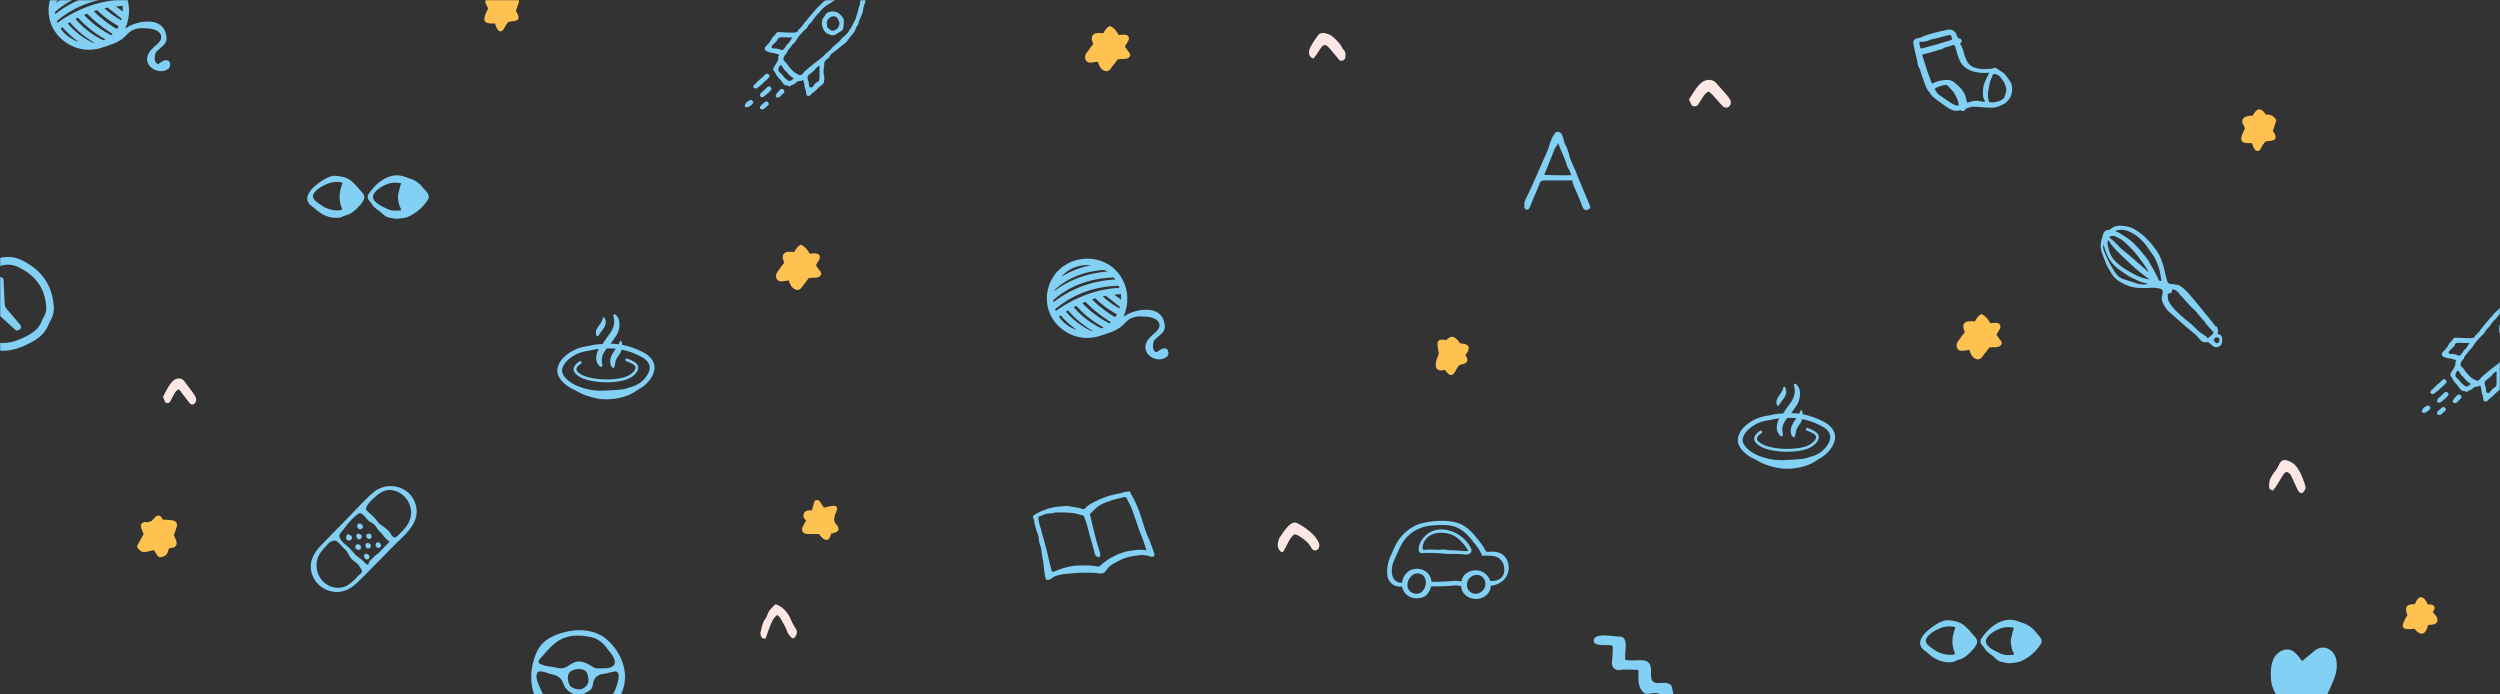 <svg xmlns="http://www.w3.org/2000/svg" xmlns:xlink="http://www.w3.org/1999/xlink" viewBox="0 0 1440 400" preserveAspectRatio="xMinYMin">
    <rect x="0" y="0" width="1440" height="400" fill="#333333" stroke="none"/>
    <defs>
        <path id="a" d="M0 0h1440v400H0z"/>
    </defs>
    <g fill="none" fill-rule="evenodd">
        <mask id="b" fill="#fff">
            <use xlink:href="#a"/>
        </mask>
        <use fill="none" xlink:href="#a"/>
        <path d="M285.126 13.508c.1.301.2.552.3.853.202.603.402 1.255.754 1.907.351.703.853 1.305 1.555 1.656 2.008.903 2.861-2.409 3.714-3.563.402-.552.854-1.104 1.255-1.655.05 0 .1 0 .1-.05 1.707-.653 5.722.05 5.872-2.46.1-1.555-.953-2.659-1.555-3.963.15-.302.25-.653.401-.954.452-1.204.753-2.509 1.255-3.713.3-.803.2-1.656-.201-2.158-1.255-1.605-2.961-2.609-5.12-2.408-.15 0-.25.05-.4.05-.603-1.004-1.306-1.957-2.109-2.509-.05 0-.05-.05-.1-.05-2.108-1.355-3.563.351-4.617 2.007-.251.401-.502.753-.703 1.154-1.756 0-3.814.2-5.119 1.305-.753.652-1.004 1.656-.753 2.71.15.652.653 1.404.954 2.006.2.452.351.904.502 1.355-.502 1.004-1.004 2.007-1.405 3.011-.452 1.104-.854 2.308-.653 3.512.351 2.359 4.065 1.907 6.073 1.957"
              fill="#FFC250" mask="url(#b)"/>
        <path d="M485.083 9.684c-.122-.181-.18-.425-.312-.592-.13-.167-.298-.23-.578-.416-.578-.38-.935-1.097-1.58-1.382a7.517 7.517 0 0 0-4.59-.538 4.26 4.26 0 0 0-2.083 1.085c-.69.682-.903 1.612-1.563 2.312a2.954 2.954 0 0 0-.786 1.807c-.212 1.184-.325 2.354.095 3.465.578 1.536 1.644 3.613 3.248 4.164.434.086.857.22 1.26.402.487.32 1.076.44 1.65.34 1.142-.154 2.018-.76 2.99-1.387.705-.393 1.38-.838 2.019-1.333.138-.12.267-.25.388-.388.551-.633.565-1.356.637-2.169.122-1.355.452-3.613-.298-4.752-.154-.22-.352-.402-.497-.618zm-1.807 5.045c-.17.625-.5 1.194-.957 1.653-.881.904-2.259 1.55-3.492 1.18-.637-.19-1.242-1.003-1.78-1.356-.795-.56-.596-1.201-.718-2.11a3.69 3.69 0 0 1 .158-2.208c.06-.139.13-.273.208-.402.32-.49.729-.916 1.206-1.256.994-.768 2.362-1.13 3.532-.569 1.242.592 1.279 1.83 1.979 2.85.262.366-.01 1.775-.131 2.214l-.005.004zm13.349-21.564c-.845.108-1.68.302-2.516.451-1.197.24-2.535.15-3.664.732-1.13.583-2.371.176-3.51.768-.944.492-2.033.551-3.004.971-.48.26-.998.44-1.536.533-.51.025-1.01.138-1.481.334-1.46.723-2.467 1.983-4.012 2.535-1.879.668-3.428 2.317-4.82 3.717-.478.479-1.007.903-1.454 1.418-1.233 1.396-2.444 2.801-3.659 4.188-1.147 1.31-2.164 2.733-3.343 4.024-.759.859-1.26 1.848-2.042 2.666-.36.374-.7.763-1.057 1.142-.239.253-.627.42-.817.714-.136.212-.122.479-.29.696-.343.451-1.02.573-1.522.655-1.17.198-2.344.058-3.523.058-1.274 0-2.52-.176-3.776-.171-.859 0-1.934-.199-2.76 0-.76.18-.999.989-1.464 1.536-.465.546-1.17 1.084-1.577 1.78-.487.821-.966 1.634-1.517 2.411-.764 1.07-1.907 1.884-2.589 2.995-.903 1.464 1.066 2.466 2.227 2.71.57.118 2.936.904 3.126.222-.406.66.971.686 1.355.8.384.112 1.432.203 1.356.794 0 .176-.42.34-.48.71-.002.362.019.724.064 1.084a4.783 4.783 0 0 1-.605 1.865c-.588 1.188-1.419 2.213-2.051 3.37-.497.903-.249 1.563.325 2.313.574.75 1.016 1.734 1.59 2.543.646.903 1.45 1.666 2.128 2.538.555.714 1.034 1.446 1.649 2.119.772.84 1.174.763 2.231.935.483.077.967.533 1.495.375.37-.113.52-.529.85-.691.33-.163.645-.145.944-.276a4.237 4.237 0 0 0 1.002-.619c.615-.492 1.157-1.143 1.92-1.355.486-.07.977-.105 1.468-.104.484-.068.904-.569 1.356-.564.298.897.523 1.817.673 2.75.089.678.222 1.35.397 2.01.054.246.124.487.208.723.071.158.156.309.253.452v.682c.01.09.032.179.068.262.048.096.09.196.122.298.122.696-.195 1.333.555 1.757.481.223 1.025.27 1.536.131.294-.149.529-.682.786-.903.258-.221.542-.393.79-.61.452-.388.904-.727 1.356-1.088.903-.714 1.667-1.726 2.58-2.48.491-.407 1.029-.773 1.503-1.202.367-.305.695-.654.976-1.039l.045-.081c.249-.506.1-1.012.185-1.55a3.74 3.74 0 0 0 .131-1.53 15.868 15.868 0 0 1-.108-6.745c.172-.754-.04-1.69.312-2.362a5.972 5.972 0 0 1 1.92-1.924c.397-.267.451-.208.677-.673a7.44 7.44 0 0 1 .8-1.32c.454-.53.97-1.005 1.536-1.413a28.233 28.233 0 0 0 2.71-2.074c1.558-1.44 3.42-2.56 4.92-4.065.428-.467.82-.966 1.17-1.495.51-.741 1.038-1.382 1.603-2.073.695-.85 1.594-1.807 2.037-2.783.145-.32 1.247-2.972 1.468-2.986.316 0 .221-.302.298-.483.452-.592.452-1.74.764-2.466.384-.904.903-1.771 1.201-2.71.185-.552.452-1.08.691-1.613.362-.872.253-1.663.42-2.589.267-1.463 1.012-2.85 1.256-4.304.131-.773-.072-1.626 0-2.408.045-.565.176-1.165.271-1.712.102-.549.167-1.104.195-1.662 0-.411.194-1.382-.159-1.63-.51-.353-1.59-.087-2.163-.014zm-49.69 34.781c-.565-.086-1.929.077-2.349-.402-.75-.858 1.093-2.259 1.577-2.71a9.784 9.784 0 0 0 1.459-1.527c.32-.474.388-1.152.876-1.482.394-.198.829-.3 1.27-.298.93-.093 1.866-.093 2.796 0 1.289.084 2.582.084 3.87 0-.876 1.233-1.612 2.91-2.71 3.908-.058-.055-.153-.082-.198-.122-.65 1.03-1.5 2.61-2.494 3.284a1.197 1.197 0 0 1-1.152.171 5.077 5.077 0 0 1-.668-.302 7.133 7.133 0 0 0-2.281-.51l.004-.01zm7.62 18.696c-.483-.036-.962-.497-1.323-.804a10.313 10.313 0 0 1-1.875-1.734 14.12 14.12 0 0 0-2.055-2.259c-.822-.732-1.215-1.355-.88-2.484a1.68 1.68 0 0 1 .094-.226c.176-.37.745-1.595 1.215-1.608.389 0 1.116 1.224 1.355 1.563.33.487.484 1.048.931 1.382a9.396 9.396 0 0 1 1.77 1.807c.57.653 1.192 1.257 1.862 1.807.452.406 1.116.636 1.5 1.07-.439.614-1.839 1.54-2.593 1.486zm17.216-.366c-.06.135-.132.264-.217.384-.33.452-.605.452-1.062.732a5.994 5.994 0 0 0-1.264 1.17c-.556.61-1.247 1.947-2.191 1.915.039-.088.072-.178.1-.27a.71.71 0 0 0-.638.333c-.077-.451-.451-.822-.542-1.3-.09-.48.027-1.021-.063-1.514-.28-1.531-1.54-3.306 0-4.585.903-.74 1.775-1.513 2.71-2.213.678-.51 1.075-1.314 1.717-1.888.24-.212 1.238-1.193 1.567-1.062.33.131.127 1.807.127 2.15v3.66c.004.849.09 1.734-.244 2.488zm24.072-47.628c-.23 1.658-.384 3.33-.971 4.97-.556 1.526-.669 3.161-1.292 4.652-.167.453-.295.92-.384 1.395a10.967 10.967 0 0 1-1.003 2.39c-.786 1.477-1.391 3.126-2.367 4.472-.817 1.125-1.531 2.516-2.552 3.437-.836.755-1.744 1.518-2.534 2.327-.587.6-1.012 1.355-1.644 1.879-.633.524-1.18.985-1.744 1.513-.452.452-1.021.786-1.477 1.21-.547.506-.971 1.198-1.545 1.699-.8.705-1.622 1.355-2.399 2.069-.944.903-1.892 1.956-2.89 2.733-2.842 2.213-5.683 4.404-8.457 6.775a15.286 15.286 0 0 0-1.875 1.839c-.65.781-1.152 1.58-2.258 1.17a14.564 14.564 0 0 1-2.38-1.215c-1.261-.773-2.39-2.15-3.37-3.275-.674-.768-1.216-1.69-1.862-2.498-.37-.452-.903-.741-1.251-1.229-.51-.736-.307-1.649.077-2.39.253-.483 1.052-1.806 1.558-1.865-.185.032.375-1.324.425-1.396.331-.48.695-.937 1.088-1.368.574-.65 1.021-1.419 1.604-2.047.7-.75 1.464-1.355 2.015-2.258.506-.813.975-1.59 1.545-2.345a35.482 35.482 0 0 1 4.63-4.914c.569-.51.709-1.143 1.147-1.807.28-.397.592-.768.935-1.111a18.069 18.069 0 0 0 1.839-2.114 22.16 22.16 0 0 1 1.897-2.534c.56-.646 1.314-1.224 1.807-1.88a15.751 15.751 0 0 1 4.887-4.327c1.685-.984 3.221-2.186 4.942-3.094 1.514-.8 3.162-.98 4.766-1.355.298-.068.596-.14.903-.221 1.911-.538 3.533-1.636 5.575-1.676.93 0 1.906-.298 2.796-.28-.276.018-.18 2.412-.18 2.67zm-51.627 52.014c.232.386.17.88-.15 1.197a14.026 14.026 0 0 1-1.526 1.645c-.904.772-1.807 1.481-2.71 2.208-.48.32-1.094.358-1.609.1a1.387 1.387 0 0 1-.207-1.834c.206-.283.444-.542.709-.773 1.07-1.02 2.258-1.915 3.225-3.04a1.49 1.49 0 0 1 1.057-.406c.619-.063.89.411 1.21.903zm-6.103-1.513c-.574.483-1.188.904-1.775 1.387-.782.628-1.383.52-2.096.104a.646.646 0 0 1-.208-1.035c.063-.09.194-.176.185-.257-.04-.56.352-.727.71-.949.165-.106.317-.234.451-.38.257-.27.483-.577.75-.84a59.827 59.827 0 0 1 1.996-1.865c.093-.077.197-.141.308-.19a25.165 25.165 0 0 0 2.358-2.258 1.49 1.49 0 0 1 1.057-.407c.66-.058.953.416 1.246.904.233.385.171.88-.149 1.197a14.03 14.03 0 0 1-1.545 1.644c-.406.357-.822.696-1.242 1.03a1.685 1.685 0 0 1-.176.212 30.01 30.01 0 0 1-1.87 1.703zm13.511 2.882c.247.426.218.958-.072 1.355a2.385 2.385 0 0 1-.249.316c-.686.669-1.387 1.315-2.06 1.997-.56.57-1.224.501-1.888.38-.343-.064-.415-.353-.492-.796a1.256 1.256 0 0 1 .221-.93 5.913 5.913 0 0 1 1.229-1.577c.37-.307.641-.745.99-1.084.186-.16.39-.297.609-.41.827-.055 1.391.067 1.712.749zm-9.003 7.227c.348.687.361.795-.208 1.355-.712.721-1.467 1.4-2.258 2.033-.363.343-.89.447-1.355.267a2.71 2.71 0 0 0-.62-.082c-.343-.063-.451-.32-.451-.632a2.155 2.155 0 0 1 .71-1.576 60.999 60.999 0 0 0 1.987-1.767 1.387 1.387 0 0 1 2.195.402zm-9.192-1.151c.627.664.632.84.094 1.608-.28.433-.66.791-1.11 1.043-.245.104-.47.246-.67.42-.496.483-1.11.542-1.851.56-.741.018-1.112-.528-.755-1.432a4.025 4.025 0 0 1 1.897-2.069c.19-.108.37-.234.551-.36a1.161 1.161 0 0 1 1.685.094c.055.05.109.077.159.136zM97.358 35.32a1.425 1.425 0 0 0-.944-.571c-1.807-.272-3.094.664-4.033 1.337-1.152.834-1.391 1.008-2.326.25-1.274-1.034-1.152-4.904-.09-6.451l.076-.103c.402-.388.831-.771 1.274-1.168.443-.397.808-.722 1.206-1.101 1.725-1.382 3.676-3.121 3.383-5.997a9.462 9.462 0 0 0-.294-1.569c-.483-2.791-1.965-4.904-4.318-6.188-4.552-2.443-11.697-1.177-16.403 1.034-.462.227-.9.5-1.305.816-.515.267-1.007.544-1.468.825.294-.665.56-1.338.8-2.02 3.026-8.756 1.22-18.64-5.975-25.413-7.732-7.298-20.324-8.025-29.284-1.712-.107.066-.22.12-.339.165l-.262.116-.103.05-3.64 3.45-.046.067-.61.891c-.451.643-.903 1.311-1.318 1.993a22.95 22.95 0 0 0-3.302 13.224 21.563 21.563 0 0 0 4.783 12.484c.355.428.72.84 1.093 1.239 6.526 6.955 15.925 9.42 24.898 6.433.565-.187 1.13-.37 1.698-.552 1.012-.326 1.96-.647 2.855-1.012 2.48-.721 4.82-1.844 6.928-3.322a23.25 23.25 0 0 0 2.524-2.287 27.546 27.546 0 0 1 2.538-2.34c1.866-.92 3.939-1.633 5.546-1.633 5.244 0 10.388.344 11.833 4.067.032.16.063.32.086.49.262 2.069-1.025 3.513-2.71 5.042-.69.527-1.333 1.11-1.924 1.744-.454.423-.885.87-1.291 1.337-1.59 1.86-2.335 3.932-2.1 5.845.307 2.466 2.294 4.7 5.062 5.698.92.338 1.892.515 2.873.522a6.639 6.639 0 0 0 3.942-1.24c.27-.086.505-.251.678-.472a3.366 3.366 0 0 0 .009-3.968zM68.35 15.065l-.98 1.596c-2.71-1.195-9.936-6.62-13.179-10.067l-.149-.187a23.01 23.01 0 0 1 1.748-.522.594.594 0 0 1 .266.045c3.288 3.34 7.204 6.242 12.294 9.135zM60.162 4.74c.565-.14 1.138-.247 1.716-.32.23.064.44.182.614.343 1.983 1.551 3.947 3.12 6.034 4.78l1.576 1.252-.262.856a46.191 46.191 0 0 1-9.678-6.91zm4.665 14.771c-.176.28-.404.523-.673.718a4.71 4.71 0 0 1-1.319-.58A56.487 56.487 0 0 1 49.056 9.233c-.199-.205-.393-.445-.605-.668a14.95 14.95 0 0 1 1.59-.642.657.657 0 0 1 .307.08A75.93 75.93 0 0 0 64.827 19.51zm5.92-12.867L66.76 3.67l3.907-.263.08 3.237zM53.492-13.21a49.521 49.521 0 0 0-17.216 6.687c4.26-4.91 10.709-7.416 17.216-6.687zM33.087.41c7.307-6.326 15.983-9.866 26.528-10.825a4.589 4.589 0 0 1 3.23.772C50.88-8.524 40.813-4.797 32.174 1.717A2.92 2.92 0 0 1 33.086.41zm-.226 5.466C41.835-1.56 52.606-5.506 65.789-6.16c.836-.045 1.084.303 1.608 1.159A64.79 64.79 0 0 0 48.59-1.257a61.847 61.847 0 0 0-16.769 9.362C31.506 7 31.754 6.79 32.861 5.881v-.005zm.293 7.218a2.084 2.084 0 0 1-.343-.891c.045-.214.61-.66 1.328-1.226h.023C43.772 3.397 55.036-.74 67.645-1.328c.795-.036 1.612-.076 1.807.08.181.327.296.686.338 1.056a65.535 65.535 0 0 0-19.325 4.013 76.35 76.35 0 0 0-17.31 9.273zm7.552 8.824c-2.557-1.628-4.661-3.683-5.745-5.591l.953-.696a54.145 54.145 0 0 0 9.353 8.471 19.391 19.391 0 0 1-4.561-2.184zm12.437 2.519a42.712 42.712 0 0 1-14.1-10.897l1.188-.758a54.372 54.372 0 0 0 14.272 11.904 2.53 2.53 0 0 1-1.355-.254l-.005.005zm4.995-1.93a48.48 48.48 0 0 1-14.65-11.593c.61-.388 1.075-.66 1.273-.637.199.022.763.588 1.414 1.253a61.034 61.034 0 0 0 14.343 11.016l.145.085c-.917.691-1.17.562-2.52-.125h-.005zM348.94 367.868c-5.838-4.69-13.644-5.631-20.803-4.34-6.892 1.24-15.046 4.268-18.397 10.908-4.916 9.763-5.58 23.18 1.628 31.974 7.837 9.626 23.856 15.612 35.167 8.408 3.554-2.272 5.902-5.717 8.14-9.203 3.22-5 5.567-10.64 5.305-16.68-.34-8.082-4.794-16.049-11.04-21.067zm-36.043 9.586l.84-.996c2.755-3.222 5.812-6.39 9.47-8.222 5.378-2.7 11.307-2.418 17.01-1.295 4.034.8 7.19 3.368 9.547 6.663 1.628 2.273 6.453 7.195 3.405 9.935-1.976 1.778-5.816 1.323-8.262 1.441a5.008 5.008 0 0 1-3.017-.613c-2.474-1.427-4.753-3.023-7.688-3.323-3.07-.313-5.11 1.368-7.544 2.868-3.12 1.923-5.53.591-8.927.146-1.913-.25-3.65-.396-5.463-1.182-.791-.341-1.881-.595-2.026-1.55-.2-1.345 1.89-2.959 2.655-3.872zm17.529 35.219a2.232 2.232 0 0 1-.398.24c-1.258.605-4.708-.626-5.88-1.208-4.17-2.095-7.593-5-9.858-9.136-1.728-3.181-3.587-6.713-4.75-10.13a7.06 7.06 0 0 1-.316-4.255c.647-3.022 5.88-.422 7.765 0 4.098.941 5.957 1.696 7.59 5.777.768 1.923 1.555 3.077 3.165 4.277 1.194.91 2.903 1.236 3.595 2.727.905 1.89.882 10.326-.913 11.708zm-1.954-17.562c-1.402-1.718-1.9-5.518-.674-7.472 1.633-2.577 8.52-3.277 10.126-.3.796 1.477 1.393 4.504.782 6.109-.61 1.604-2.591 3.377-4.432 3.567-1.84.191-4.69-.545-5.802-1.904zm25.624 2.763c-1.809 3.796-4.82 7.272-7.923 10.063-2.913 2.6-7.29 6.395-11.446 6.022-.326-3.636-.824-8.117-.312-11.694.483-3.4 4.355-2.959 6.177-5.5 1.226-1.736.832-4.4 2.13-6.063a6.526 6.526 0 0 1 4.482-2.468c2.202-.322 4.274-.959 6.472-1.4 5.232-1.036 1.33 9.132.425 11.04h-.005zM1311.792 401.522c1.53 2.7 3.323 5.277 4.668 8.05a33.512 33.512 0 0 0 6.69 9.442c2.727 2.634 2.722 2.67 5.547-.023 1.718-1.646 3.377-3.31 4.381-5.566 1.09-2.456 2.462-4.793 3.767-7.155.57-1.037 1.345-1.972 1.906-3a105.77 105.77 0 0 0 5.228-11.173c1.646-3.956 2.565-7.84 1.673-12.272-1.013-5.02-6.726-9.345-12.363-5.104-.125.098-.233.222-.354.325l-6.892 5.7c-1.121-1.366-2.202-2.928-3.53-4.25-1.9-1.895-4.232-2.977-6.968-2.1a9.366 9.366 0 0 0-6.08 5.375c-1.588 3.716-1.57 7.618-1.372 11.498.188 3.716 1.883 7.049 3.699 10.253zM928.907 372.207c.022.636.072 1.05.05 1.46-.14 2.704-.199 5.408-.473 8.066a3.848 3.848 0 0 0 1.095 3.096 3.832 3.832 0 0 0 3.083 1.118c1.075-.104 2.145-.293 3.22-.293 2.218 0 4.435.14 6.648.126.872 0 1.232.31 1.236 1.126 0 1.086.05 2.172 0 3.254-.085 2.82.266 5.484 2.065 7.84.814 1.05 1.767 1.686 2.982 1.677 2.217 0 5.208-1.154 7.227.171 2.294 1.5 1.713 6.723 1.87 9.111.253 3.88 2.834 5.056 6.216 5.38 2.326.226 4.65.424 6.976.645 1.232.117 2.208-.428 3.099-1.19 1.214-1.036 1.03-3.118-.45-3.667a13.213 13.213 0 0 0-3.306-.627c-1.884-.194-3.778-.284-5.653-.419 0 0-1.048-12.878-2.14-14.217-3.266-4.001-11.163 1.978-11.631-5.349-.19-2.996.71-7.124-2.699-8.651-1.997-.902-4.106-.505-6.166-.496-1.947 0-3.89.212-5.936-.374-.45-.13.274-7.66.238-8.508-.099-2.302-.742-4.979-3.598-4.835-2.217.117-9.8-1.54-13.213.027a2.577 2.577 0 0 0-1.647 2.42c-.08 3.984 10.848 1.595 10.907 3.11zM1451.083 185.684c-.122-.181-.18-.425-.312-.592-.13-.167-.298-.23-.578-.416-.578-.38-.935-1.097-1.58-1.382a7.517 7.517 0 0 0-4.59-.538 4.26 4.26 0 0 0-2.083 1.085c-.69.682-.903 1.612-1.563 2.312a2.954 2.954 0 0 0-.786 1.807c-.212 1.184-.325 2.354.095 3.465.578 1.536 1.644 3.613 3.248 4.164.434.086.857.22 1.26.402.487.32 1.076.44 1.65.34 1.142-.154 2.018-.76 2.99-1.387.705-.393 1.38-.838 2.019-1.333.138-.12.267-.25.388-.388.551-.633.565-1.356.637-2.169.122-1.355.452-3.613-.298-4.752-.154-.22-.352-.402-.497-.618zm-1.807 5.045c-.17.625-.5 1.194-.957 1.653-.881.904-2.259 1.55-3.492 1.18-.637-.19-1.242-1.003-1.78-1.356-.795-.56-.596-1.201-.718-2.11a3.69 3.69 0 0 1 .158-2.208c.06-.139.13-.273.208-.402.32-.49.729-.916 1.206-1.256.994-.768 2.362-1.13 3.532-.569 1.242.592 1.279 1.83 1.979 2.85.262.366-.01 1.775-.131 2.214l-.005.004zm13.349-21.564c-.845.108-1.68.302-2.516.451-1.197.24-2.535.15-3.664.732-1.13.583-2.371.176-3.51.768-.944.492-2.033.551-3.004.971-.48.26-.998.44-1.536.533-.51.025-1.01.138-1.481.334-1.46.723-2.467 1.983-4.012 2.535-1.879.668-3.428 2.317-4.82 3.717-.478.479-1.007.903-1.454 1.418-1.233 1.396-2.444 2.801-3.659 4.188-1.147 1.31-2.164 2.733-3.343 4.024-.759.859-1.26 1.848-2.042 2.666-.36.374-.7.763-1.057 1.142-.239.253-.627.42-.817.714-.136.212-.122.479-.29.696-.343.451-1.02.573-1.522.655-1.17.198-2.344.058-3.523.058-1.274 0-2.52-.176-3.776-.171-.859 0-1.934-.199-2.76 0-.76.18-.999.989-1.464 1.536-.465.546-1.17 1.084-1.577 1.78-.487.821-.966 1.634-1.517 2.411-.764 1.07-1.907 1.884-2.589 2.995-.903 1.464 1.066 2.466 2.227 2.71.57.118 2.936.904 3.126.222-.406.66.971.686 1.355.8.384.112 1.432.203 1.356.794 0 .176-.42.34-.48.71-.002.362.019.724.064 1.084a4.783 4.783 0 0 1-.605 1.865c-.588 1.188-1.419 2.213-2.051 3.37-.497.903-.249 1.563.325 2.313.574.75 1.016 1.734 1.59 2.543.646.903 1.45 1.666 2.128 2.538.555.714 1.034 1.446 1.649 2.119.772.84 1.174.763 2.231.935.483.077.967.533 1.495.375.37-.113.52-.529.85-.691.33-.163.645-.145.944-.276a4.237 4.237 0 0 0 1.002-.619c.615-.492 1.157-1.143 1.92-1.355.486-.07.977-.105 1.468-.104.484-.068.904-.569 1.356-.564.298.897.523 1.817.673 2.75.089.678.222 1.35.397 2.01.054.246.124.487.208.723.071.158.156.309.253.452v.682c.01.09.032.179.068.262.048.096.09.196.122.298.122.696-.195 1.333.555 1.757.481.223 1.025.27 1.536.131.294-.149.529-.682.786-.903.258-.221.542-.393.79-.61.452-.388.904-.727 1.356-1.088.903-.714 1.667-1.726 2.58-2.48.491-.407 1.029-.773 1.503-1.202.367-.305.695-.654.976-1.039l.045-.081c.249-.506.1-1.012.185-1.55a3.74 3.74 0 0 0 .131-1.53 15.868 15.868 0 0 1-.108-6.745c.172-.754-.04-1.69.312-2.362a5.972 5.972 0 0 1 1.92-1.924c.397-.267.451-.208.677-.673a7.44 7.44 0 0 1 .8-1.32c.454-.53.97-1.005 1.536-1.413a28.233 28.233 0 0 0 2.71-2.074c1.558-1.44 3.42-2.56 4.92-4.065.428-.467.82-.966 1.17-1.495.51-.741 1.038-1.382 1.603-2.073.695-.85 1.594-1.807 2.037-2.783.145-.32 1.247-2.972 1.468-2.986.316 0 .221-.302.298-.483.452-.592.452-1.74.764-2.466.384-.904.903-1.771 1.201-2.71.185-.552.452-1.08.691-1.613.362-.872.253-1.663.42-2.589.267-1.463 1.012-2.85 1.256-4.304.131-.773-.072-1.626 0-2.408.045-.565.176-1.165.271-1.712.102-.549.167-1.104.195-1.662 0-.411.194-1.382-.159-1.63-.51-.353-1.59-.087-2.163-.014zm-49.69 34.781c-.565-.086-1.929.077-2.349-.402-.75-.858 1.093-2.259 1.577-2.71a9.784 9.784 0 0 0 1.459-1.527c.32-.474.388-1.152.876-1.482.394-.198.829-.3 1.27-.298.93-.093 1.866-.093 2.796 0 1.289.084 2.582.084 3.87 0-.876 1.233-1.612 2.91-2.71 3.908-.058-.055-.153-.082-.198-.122-.65 1.03-1.5 2.61-2.494 3.284a1.197 1.197 0 0 1-1.152.171 5.077 5.077 0 0 1-.668-.302 7.133 7.133 0 0 0-2.281-.51l.004-.01zm7.62 18.696c-.483-.036-.962-.497-1.323-.804a10.313 10.313 0 0 1-1.875-1.734 14.12 14.12 0 0 0-2.055-2.259c-.822-.732-1.215-1.355-.88-2.484a1.68 1.68 0 0 1 .094-.226c.176-.37.745-1.595 1.215-1.608.389 0 1.116 1.224 1.355 1.563.33.487.484 1.048.931 1.382a9.396 9.396 0 0 1 1.77 1.807c.57.653 1.192 1.257 1.862 1.807.452.406 1.116.636 1.5 1.07-.439.614-1.839 1.54-2.593 1.486zm17.216-.366c-.06.135-.132.264-.217.384-.33.452-.605.452-1.062.732a5.994 5.994 0 0 0-1.264 1.17c-.556.61-1.247 1.947-2.191 1.915.039-.088.072-.178.1-.27a.71.71 0 0 0-.638.333c-.077-.451-.451-.822-.542-1.3-.09-.48.027-1.021-.063-1.514-.28-1.531-1.54-3.306 0-4.585.903-.74 1.775-1.513 2.71-2.213.678-.51 1.075-1.314 1.717-1.888.24-.212 1.238-1.193 1.567-1.062.33.131.127 1.807.127 2.15v3.66c.004.849.09 1.734-.244 2.488zm24.072-47.628c-.23 1.658-.384 3.33-.971 4.97-.556 1.526-.669 3.161-1.292 4.652-.167.453-.295.92-.384 1.395a10.967 10.967 0 0 1-1.003 2.39c-.786 1.477-1.391 3.126-2.367 4.472-.817 1.125-1.531 2.516-2.552 3.437-.836.755-1.744 1.518-2.534 2.327-.587.6-1.012 1.355-1.644 1.879-.633.524-1.18.985-1.744 1.513-.452.452-1.021.786-1.477 1.21-.547.506-.971 1.198-1.545 1.699-.8.705-1.622 1.355-2.399 2.069-.944.903-1.892 1.956-2.89 2.733-2.842 2.213-5.683 4.404-8.457 6.775a15.286 15.286 0 0 0-1.875 1.839c-.65.781-1.152 1.58-2.258 1.17a14.564 14.564 0 0 1-2.38-1.215c-1.261-.773-2.39-2.15-3.37-3.275-.674-.768-1.216-1.69-1.862-2.498-.37-.452-.903-.741-1.251-1.229-.51-.736-.307-1.649.077-2.39.253-.483 1.052-1.806 1.558-1.865-.185.032.375-1.324.425-1.396.331-.48.695-.937 1.088-1.368.574-.65 1.021-1.419 1.604-2.047.7-.75 1.464-1.355 2.015-2.258.506-.813.975-1.59 1.545-2.345a35.482 35.482 0 0 1 4.63-4.914c.569-.51.709-1.143 1.147-1.807.28-.397.592-.768.935-1.111a18.068 18.068 0 0 0 1.839-2.114 22.162 22.162 0 0 1 1.897-2.534c.56-.646 1.314-1.224 1.807-1.88a15.751 15.751 0 0 1 4.887-4.327c1.685-.984 3.221-2.186 4.942-3.094 1.514-.8 3.162-.98 4.766-1.355.298-.068.596-.14.903-.221 1.911-.538 3.533-1.636 5.575-1.676.93 0 1.906-.298 2.796-.28-.276.018-.18 2.412-.18 2.67zm-51.627 52.014c.232.386.17.88-.15 1.197a14.026 14.026 0 0 1-1.526 1.645c-.904.772-1.807 1.481-2.71 2.208-.48.32-1.094.358-1.609.1a1.387 1.387 0 0 1-.207-1.834c.206-.283.444-.542.709-.773 1.07-1.02 2.258-1.915 3.225-3.04a1.49 1.49 0 0 1 1.057-.406c.619-.063.89.411 1.21.903zm-6.103-1.513c-.574.483-1.188.904-1.775 1.387-.782.628-1.383.52-2.096.104a.646.646 0 0 1-.208-1.035c.063-.09.194-.176.185-.257-.04-.56.352-.727.71-.949.165-.106.317-.234.451-.38.257-.27.483-.577.75-.84a59.83 59.83 0 0 1 1.996-1.865c.093-.077.197-.141.308-.19a25.163 25.163 0 0 0 2.358-2.258 1.49 1.49 0 0 1 1.057-.407c.66-.058.953.416 1.246.904.233.385.171.88-.149 1.197a14.03 14.03 0 0 1-1.545 1.644c-.406.357-.822.696-1.242 1.03a1.685 1.685 0 0 1-.176.212 30.01 30.01 0 0 1-1.87 1.703zm13.511 2.882c.247.426.218.958-.072 1.355a2.384 2.384 0 0 1-.249.316c-.686.669-1.387 1.315-2.06 1.997-.56.57-1.224.501-1.888.38-.343-.064-.415-.353-.492-.796a1.256 1.256 0 0 1 .221-.93 5.913 5.913 0 0 1 1.229-1.577c.37-.307.641-.745.99-1.084.186-.16.39-.297.609-.41.827-.055 1.391.067 1.712.749zm-9.003 7.227c.348.687.361.795-.208 1.355-.712.721-1.467 1.4-2.258 2.033-.363.343-.89.447-1.355.267a2.71 2.71 0 0 0-.62-.082c-.343-.063-.451-.32-.451-.632a2.155 2.155 0 0 1 .71-1.576 60.994 60.994 0 0 0 1.987-1.767 1.387 1.387 0 0 1 2.195.402zm-9.192-1.151c.627.664.632.84.094 1.608-.28.433-.66.791-1.11 1.043-.245.104-.47.246-.67.42-.496.483-1.11.542-1.851.56-.741.018-1.112-.528-.755-1.432a4.025 4.025 0 0 1 1.897-2.069c.19-.108.37-.234.551-.36a1.16 1.16 0 0 1 1.685.094c.055.05.109.077.159.136zM878.957 120.614c.782.305 1.672-.06 1.989-.817l6.431-15.34c.29-.122.587-.225.891-.306.322-.089.653-.169.993-.249h16.478c-.05 2.114 1.713 5.116 2.476 7.022 1.001 2.482 2.104 4.992 3.018 7.519.409 1.137 1.084 2.642 2.467 2.553.314-.006.619-.105.873-.284.49-.03.934-.287 1.195-.69.26-.401.304-.9.118-1.34l-7.35-17.542a30.555 30.555 0 0 0-2.003-4.783l-2.163-5.179c-.303-.999-.57-2.003-.804-2.94a20.692 20.692 0 0 0-2.122-5.205c-.965-1.812-1.034-6.777-3.754-7.017a2.019 2.019 0 0 0-.487 0c-.687-.1-1.356.267-1.621.888l-.046.112c-2.15 2.358-3.404 8.047-4.226 9.877-3.726 8.345-7.263 16.72-11.122 24.977-.685 1.465-2.798 4.65-2.012 6.661l-.06.147c-.156.364-.155.774.003 1.137.158.364.46.652.838.8zm14.829-30.484c.72-1.75 1.148-3.393 2.127-5.036.459-.733 1.313-1.776 1.47-2.754l4.419 10.562a24.187 24.187 0 0 0 1.222 3.5c.223.445.483.872.776 1.278l1.332 3.185c-.722.038-1.447.068-2.173.088h-6.357c-2.375-.053-4.746-.15-7.089-.24a730.6 730.6 0 0 1 4.273-10.583zM243.52 107.976a15.007 15.007 0 0 0-6.813-4.937c-1.929-.63-3.908-1.502-5.954-1.858-3.832-.665-7.51.568-10.694 2.669-2.982 1.924-5.562 4.73-7.708 7.896a2.762 2.762 0 0 0 .05 3.44c.312.4.633.788.944 1.184.777.982 1.356 2.07 2.26 2.955 1.02 1.013 2.258 1.713 3.351 2.603 1.094.89 1.988 1.916 3.163 2.642 1.355.833 2.995.881 4.49 1.242 1.808.44 3.787 0 5.67-.238a10.448 10.448 0 0 0 3.127-.88 25.966 25.966 0 0 0 10.635-9.033c.551-.793.985-1.414.958-2.29-.036-2.158-2.426-3.942-3.479-5.395zm-13.662 1.929c-.194 1.013-.574 1.933-.642 2.995a12.523 12.523 0 0 0 .34 3.201c.131.96.365 1.905.695 2.819.194.471.904 1.36.723 1.92-.18.56-.642.374-1.125.396a24.01 24.01 0 0 1-2.548.093 10.61 10.61 0 0 1-4.292-1.022c-2.751-1.41-4.988-2.131-7.156-4.532-2.557-2.845.384-5.68 2.67-7.328a17.919 17.919 0 0 1 5.462-2.673 12.885 12.885 0 0 1 7.228-.066c-.424-.119-1.283 3.928-1.355 4.197zm-23.872-2.057a34.414 34.414 0 0 0-3.547-3.523 11.881 11.881 0 0 0-5.49-2.515c-2.222-.44-4.282-.88-6.518-.154-3.249 1.035-6.059 3.132-8.706 5.263-2.142 1.726-5.354 5.25-4.618 8.495.164.703.496 1.357.967 1.912 1.003 1.22 2.332 1.898 3.443 2.937a21.588 21.588 0 0 0 4.346 3.17 15.775 15.775 0 0 0 9.718 1.921c1.102-.15 2.123-.88 3.221-1.22 1.51-.44 2.503-.7 3.877-1.704a20.252 20.252 0 0 0 3.713-3.22c.76-.88 1.663-1.611 2.26-2.69.451-.806 1.255-1.934 1.224-2.942-.05-1.638-1.32-2.643-2.155-3.7-.552-.678-1.144-1.351-1.735-2.03zm-10.26 7.293a22.89 22.89 0 0 0 .555 3.167c.145.51.935 1.937.597 2.44-.267.44-1.713.365-2.15.41l-.561.07a17.095 17.095 0 0 1-9.375-3.202c-1.603-1.15-5.173-3.237-4.427-5.606 1.062-3.418 6.65-6.18 9.767-7.086a12.899 12.899 0 0 1 7.197-.075 34.334 34.334 0 0 0-1.057 3.435 17.068 17.068 0 0 0-.546 6.447zM864.319 318.734c-1.784-.864-3.712-.987-5.364-.987-.2 0-.506 0-.804.041-.795.06-1.784.137-2.258-.227a1.333 1.333 0 0 1-.253-.378c-1.25-2.78-3.423-5.381-5.337-7.674l-.781-.937c-2.457-2.97-4.927-5.054-7.56-6.369-7.224-3.639-18.513-1.883-22.388-.96-5.929 1.415-10.729 5.15-14.106 10.008a35.54 35.54 0 0 0-3.17 6.119c-.38.864-.772 1.76-1.188 2.62a21.969 21.969 0 0 0-2.104 9.252c-.086 2.862.74 5.19 2.38 6.728 1.526 1.429 3.666 2.088 6.213 1.925a7.773 7.773 0 0 0 2.732 4.776 9.252 9.252 0 0 0 5.87 1.947 8.503 8.503 0 0 0 4.967-1.465 1.03 1.03 0 0 0 .24-.168 10.396 10.396 0 0 0 2.899-5.204c2.578 0 5.545-.027 8.498-.164.844-.04 1.693-.118 2.515-.2.822-.082 1.675-.16 2.51-.2a16.52 16.52 0 0 1 2.764.182c.366.045.736.09 1.102.123v.063c0 4.094 3.784 7.415 8.435 7.415 4.651 0 8.48-3.325 8.48-7.41 0 0 .023-.128.032-.196 4.236-.332 7.952-2.788 9.532-6.327a9.841 9.841 0 0 0 .822-3.79c.086-3.77-1.747-7.119-4.678-8.543zm-45.48 22.29a4.97 4.97 0 0 1-4.132.837 5.068 5.068 0 0 1-3.437-2.465c-1.54-2.92.176-6.756 2.678-8.37a4.936 4.936 0 0 1 4.023-.533 4.221 4.221 0 0 1 2.71 2.298c1.269 2.774.546 5.94-1.843 8.242v-.009zm35.645-1.4a5.704 5.704 0 0 1-3.536 2.274 4.996 4.996 0 0 1-3.919-.833 5.01 5.01 0 0 1-2.028-3.457 5.829 5.829 0 0 1 1.38-4.491 5.74 5.74 0 0 1 4.229-1.987 4.942 4.942 0 0 1 2.903.91c2.321 1.724 2.755 5.109.967 7.592l.004-.009zm10.079-6.706c-1.865 1.797-5.265 1.729-6.209 1.67a8.57 8.57 0 0 0-2.998-4.258c-3.234-2.502-7.853-2.411-11.253.25a7.568 7.568 0 0 0-2.308 4.308 35.653 35.653 0 0 1-1.296-.132 18.303 18.303 0 0 0-3.215-.169c-.713.041-1.422.11-2.13.178-.818.077-1.663.16-2.494.195-2.573.123-5.116.155-8.128.164a7.592 7.592 0 0 0-2.442-5.236c-2.972-2.729-7.857-3.052-10.901-.7a9.57 9.57 0 0 0-3.662 6.528c-1.978-.069-4.38-.792-5.347-3.64-.966-2.847-.532-6.541 1.12-10.007.484-1.01.944-2.038 1.41-3.075a57.23 57.23 0 0 1 3.264-6.546 20.742 20.742 0 0 1 8.67-7.647c3.996-1.929 8.498-2.243 12.404-2.384 3.558-.132 7.708 0 11.479 2.084 2.46 1.364 4.732 3.398 7.143 6.441.32.405.655.819.994 1.237 1.91 2.361 3.887 4.8 4.827 7.52.058.17.184.308.347.382.312.106.652.092.953-.041h1.03c4.019.064 7.816.118 9.762 4.094.479 1 .774 2.079.872 3.184v.414c.036 1.479.072 3.298-1.897 5.195l.005-.009zm-45.765-21.667c-1.012 1.574-1.856 3.821-1.603 5.768.27 2.088 2.447 1.643 3.937 1.47a98.56 98.56 0 0 1 11.086.455c3.26.245 6.61-.023 9.808.29 1.282.128 2.817.396 4.064-.122 1.422-.591 1.896-1.847 1.205-3.257-5.183-10.59-21.24-15.871-28.497-4.604zm25.815 6.173c-2 0-4.064-.295-6.05-.373-1.098-.04-2.2-.113-3.302-.127-1.178 0-2.208-.382-3.386-.414-1.179-.032-2.47.191-3.708.177-2.013-.027-4.027-.223-6.041-.132h-.172c-.587.064-1.892.4-2.357-.209-.339-.455-.104-1.487-.023-1.965a8.06 8.06 0 0 1 1.734-3.785c3.125-3.88 8.15-4.19 12.545-3.334 3.987.732 7.18 3.539 9.676 6.778.508.645.983 1.317 1.423 2.01.171.273.66.978.646 1.301a4.931 4.931 0 0 1-.985.073zM1172.52 363.976a15.007 15.007 0 0 0-6.813-4.937c-1.929-.63-3.908-1.502-5.954-1.858-3.832-.665-7.51.568-10.694 2.669-2.982 1.924-5.562 4.73-7.708 7.896a2.762 2.762 0 0 0 .05 3.44c.312.4.633.788.944 1.184.777.982 1.356 2.07 2.26 2.955 1.02 1.013 2.258 1.713 3.351 2.603 1.094.89 1.988 1.916 3.163 2.642 1.355.833 2.995.881 4.49 1.242 1.808.44 3.787 0 5.67-.238a10.448 10.448 0 0 0 3.127-.88 25.966 25.966 0 0 0 10.635-9.033c.551-.793.985-1.414.958-2.29-.036-2.158-2.426-3.942-3.479-5.395zm-13.662 1.929c-.194 1.013-.574 1.933-.642 2.995a12.523 12.523 0 0 0 .34 3.201c.131.96.365 1.905.695 2.819.194.471.904 1.36.723 1.92-.18.56-.642.374-1.125.396a24.01 24.01 0 0 1-2.548.093 10.61 10.61 0 0 1-4.292-1.022c-2.751-1.41-4.988-2.131-7.156-4.532-2.557-2.845.384-5.68 2.67-7.328a17.919 17.919 0 0 1 5.462-2.673 12.885 12.885 0 0 1 7.228-.066c-.424-.119-1.283 3.928-1.355 4.197zm-23.872-2.057a34.413 34.413 0 0 0-3.547-3.523 11.881 11.881 0 0 0-5.49-2.515c-2.222-.44-4.282-.88-6.518-.154-3.249 1.035-6.059 3.132-8.706 5.263-2.142 1.726-5.354 5.25-4.618 8.495.164.703.496 1.357.967 1.912 1.003 1.22 2.332 1.898 3.443 2.937a21.588 21.588 0 0 0 4.346 3.17 15.775 15.775 0 0 0 9.718 1.921c1.102-.15 2.123-.88 3.221-1.22 1.51-.44 2.503-.7 3.877-1.704a20.252 20.252 0 0 0 3.713-3.22c.76-.88 1.663-1.611 2.26-2.69.451-.806 1.255-1.934 1.224-2.942-.05-1.638-1.32-2.643-2.155-3.7-.552-.678-1.144-1.351-1.735-2.03zm-10.26 7.293a22.89 22.89 0 0 0 .555 3.167c.145.51.935 1.937.597 2.44-.267.44-1.713.365-2.15.41l-.561.07a17.095 17.095 0 0 1-9.375-3.202c-1.603-1.15-5.173-3.237-4.427-5.606 1.062-3.418 6.65-6.18 9.767-7.086a12.899 12.899 0 0 1 7.197-.075 34.335 34.335 0 0 0-1.057 3.435 17.068 17.068 0 0 0-.546 6.447zM30.982 176.895c-.549-10.153-4.811-17.95-12.585-23.56a45.791 45.791 0 0 0-4.66-2.845c-6.213-3.452-12.567-3.171-18.205-.045l-.19.027c-3.272.453-6.668 1.618-9.136 4.603-5.978 7.209-8.171 15.486-6.823 24.797.016 3.123.812 6.19 2.313 8.907 3.347 8.708 10.79 13.166 19.819 13.22 6.402.037 12.014-2.292 17.572-5.436 4.594-2.596 7.716-6.035 9.286-10.684 1.61-2.555 2.79-5.554 2.609-8.984zm-6.27 6.565l-.288.453-.19.517c-1.172 3.475-3.48 6.089-7.27 8.232-6.035 3.416-10.616 4.88-15.281 4.88h-.124c-7.641-.046-13.252-3.752-15.795-10.394l-.106-.276-.141-.259a14.087 14.087 0 0 1-1.77-6.796v-.308l-.043-.308c-1.181-8.155.725-15.096 5.832-21.294 1.38-1.65 3.41-2.628 6.398-3.03l.99-.137.708-.394a14.175 14.175 0 0 1 6.951-1.912 14.54 14.54 0 0 1 7.075 1.957 42.806 42.806 0 0 1 4.228 2.57c6.765 4.897 10.28 11.498 10.749 20.183.106 2.03-.522 4.096-1.924 6.316zm-13.244 3.43c.659.775.96 1.712.296 2.487-.442.535-1.326.793-2.038.979-.3.077-.774-.304-1.083-.58-3.268-2.94-6.589-5.827-9.728-8.907-.708-.698-1.03-2.094-1.053-3.172-.053-2.569.186-5.147.305-7.702.146-2.718.288-5.41.443-8.11.088-1.54.667-2.265 1.768-2.238 1.101.027 1.619.702 1.69 2.175.225 4.53.384 9.06.663 13.592.075.799.383 1.557.884 2.174 2.56 3.131 5.218 6.207 7.853 9.297v.005zM214.853 283.79c-5.033 4.374-9.57 9.549-14.255 14.29a3004.42 3004.42 0 0 0-15.602 15.96c-4.47 4.6-7.46 10.13-5.252 16.736 2.083 6.193 7.823 10.003 14.117 10.22.06.005.122.005.183 0h.179c6.777-.245 10.693-4.437 15.248-9.029a3088.191 3088.191 0 0 0 16.759-17.032c6.504-6.652 16.209-13.54 13.21-24.215-3.05-10.876-16.447-14.009-24.587-6.93zm-6.32 45.122c0 1.196-1.762 2.273-2.567 3.132a32.388 32.388 0 0 1-4.917 4.547c-4.555 3.16-10.666 2.419-14.64-1.364-3.386-3.242-4.801-8.083-3.706-12.68.648-2.688 2.293-4.947 4.126-6.93 1.632-1.768 3.478-4.387 6.089-4.192 1.18.087 1.368.655 2.204 1.364a25.358 25.358 0 0 1 2.203 2.315c.733.795 1.592 1.364 2.235 2.273 1.118 1.56 1.865 3.569 3.29 4.874 1.342 1.241 3.005 2.123 4.064 3.733.447.704.894 1.464 1.368 2.16.161.222.249.491.25.768zM195.5 308.638a2.26 2.26 0 0 1 .054-.523c.233-1.04 1.314-1.891 1.945-2.728 2.516-3.346 4.917-6.424 8.234-8.961 1.31-1.005 1.743-1.187 3.075-.146 1.6 1.26 2.682 3.328 4.412 4.32 1.194.673 2.052 1.077 2.933 2.196 1.06 1.34 1.663 2.619 2.96 3.8 1.752 1.597 3.03 4.238 5.225 5.152-.42 1.11-1.721 2.028-2.557 2.887-1.14 1.173-2.168 2.405-3.34 3.538-.938.909-2.074 1.586-2.963 2.541-.76.814-1.57 1.396-2.284 2.142-.716.745-.608 1.786-1.341 2.428-1.051-.282-2.16-1.642-2.933-2.356-1.372-1.264-2.96-2.141-4.269-3.487-1.31-1.346-2.481-2.946-3.844-4.21-1.364-1.264-2.759-2.11-3.934-3.551-.626-.764-1.355-1.946-1.373-3.042zm15.436-16.14c.55-2.274 4.077-5.284 5.172-6.32 2.316-2.187 5.074-3.82 8.292-3.992 7.881.409 13.858 7.86 12.07 15.845-.957 4.328-4.287 7.547-7.345 10.457-1.34 1.26-1.94 1.596-3.231.15-.819-.91-1.342-2.21-2.271-3.023a30.5 30.5 0 0 0-3.979-3.156c-1.623-.991-2.391-2.396-3.612-3.833-1.015-1.19-2.32-2.223-3.433-3.319a13.21 13.21 0 0 1-1.538-1.436 1.777 1.777 0 0 1-.125-1.374zm-8.332 16.595c.142.158.2.377.156.586 0 .064-.027.128-.036.196a1.368 1.368 0 0 1-.625 1.082l-.161.105a2.58 2.58 0 0 1-.398.227 1.357 1.357 0 0 1-.546.114 1.507 1.507 0 0 1-1.34-.8.713.713 0 0 0-.059-.105.948.948 0 0 1-.232-.91l.058-.231c.071-.278.138-.55.219-.828.066-.193.164-.373.29-.532a.677.677 0 0 1 .47-.282c.2-.018.397.05.545.187a.97.97 0 0 1 .264.263c0 .037.04.05.286.082.103 0 .215.032.326.055.114.013.22.066.3.15l.116.145.367.496zm5.99-6.847c.3.328.473.756.487 1.204.05.61-.653 1.255-1.238 1.364l-.166.028a2 2 0 0 1-.281 0 1.4 1.4 0 0 1-1.283-.769 1.06 1.06 0 0 0-.076-.118 1.348 1.348 0 0 1-.268-.627 3.066 3.066 0 0 1 0-.782c.099-.563.573-.977 1.135-.992a2.061 2.061 0 0 1 1.699.696l-.01-.004zm-1.073 11.862c.272.23.412.584.37.941a1.017 1.017 0 0 0 0 .14c.006.087.006.174 0 .26a1.27 1.27 0 0 1-.388.905 1.226 1.226 0 0 1-.912.34h-.143a2.517 2.517 0 0 1-1.22-.454 1.358 1.358 0 0 1-.385-.454 1.673 1.673 0 0 1 .197-1.82l.071-.063.117-.086c.116-.093.239-.178.366-.255a.819.819 0 0 1 .635-.063c.295.09.586.19.872.309.157.073.299.175.42.3zm.805-5.092v.104a1.536 1.536 0 0 1-1.342 1.51c-.07.004-.14.004-.21 0a1.315 1.315 0 0 1-1.17-.814c-.181-.322-.3-.675-.354-1.041a1.156 1.156 0 0 1 .81-1.319 1.598 1.598 0 0 1 1.188.127c.132.072.257.154.376.246.04.032.081.06.125.086a.89.89 0 0 1 .107.064c.317.244.492.633.47 1.037zm4.47 11.589v.123a1.536 1.536 0 0 1-1.341 1.51c-.07.004-.14.004-.21 0a1.316 1.316 0 0 1-1.163-.851 3.015 3.015 0 0 1-.362-1.018 1.156 1.156 0 0 1 .81-1.319 1.598 1.598 0 0 1 1.188.127c.132.072.258.154.376.246.04.032.081.06.125.086a.89.89 0 0 1 .107.064c.312.247.482.636.456 1.037l.014-.005zm6.477-5.724a.873.873 0 0 1-.17.195c-.287.327-.7.511-1.13.505h-.144a1.339 1.339 0 0 1-1.073-.673 1 1 0 0 0-.102-.14 2.307 2.307 0 0 1-.17-.233 1.056 1.056 0 0 1-.058-1.118l.03-.119c.143-.463.538-.799 1.011-.859.403-.063.814.016 1.167.223.197.118.354.296.447.51.016.033.034.067.054.1.116.168.21.352.281.545.121.357.068.752-.143 1.064zm-5.977-1.328c.319.29.426.75.269 1.155a1.684 1.684 0 0 1-1.426 1.223h-.148a1.306 1.306 0 0 1-1.162-.696 3.172 3.172 0 0 1-.335-.936 1.273 1.273 0 0 1 .362-1.164c.314-.314.765-.441 1.193-.337.413.079.796.274 1.104.564l.036.041.072.091.035.06zm.751-4.597c.087.47-.129.942-.536 1.178a1.723 1.723 0 0 1-.894.282 1.54 1.54 0 0 1-1.135-.537 1.57 1.57 0 0 1-.488-1.295c.005-.554.42-1.015.961-1.069.425-.2.924-.146 1.297.141h.044a.903.903 0 0 1 .617.664c.04.214.085.423.121.636h.013zM660.176 306.678c-.61-1.582-1.084-3.214-1.608-4.828-.781-2.394-1.545-4.788-2.33-7.177a18.855 18.855 0 0 0-.737-1.907c-.723-1.668-1.423-3.345-2.213-4.985-.48-.997-1.12-1.916-1.654-2.885-.234-.429-.352-.902-.569-1.353-.307-.631-.542-.68-1.11-.31a.516.516 0 0 1-.353.085 3.824 3.824 0 0 0-2.457.266c-1.273.424-2.58.738-3.908.937a47.85 47.85 0 0 0-8.487 2.534c-1.807.735-3.533 1.6-5.263 2.475a16.879 16.879 0 0 0-4.517 3.272c-.33.426-.9.585-1.405.393a25.733 25.733 0 0 0-2.48-.726c-2.104-.397-4.223-.717-6.229-1.05-1.355.094-2.592.162-3.821.261a30.417 30.417 0 0 0-8.632 1.767c-1.531.6-3.008 1.068-4.404 1.92-.664.406-1.4.681-2.06 1.087-1.626.996-.727 1.663-.343 3.101.253.943.221 1.934.524 2.89.302.866.557 1.748.763 2.642.208 1.041.687 1.825 1.048 2.826.416 1.159.388 2.507.547 3.742.176 1.393.808 2.664 1.133 4.02.326 1.358.389 2.94.61 4.387.258 1.659.71 3.3.863 4.959a57.678 57.678 0 0 0 1.206 8.25c.08.239.225.451.42.612.23.212 1.775.104 2.042-.076.863-.59 1.73-1.172 2.597-1.754a.592.592 0 0 1 .122-.045 24.329 24.329 0 0 1 5.303-1.316c1.355-.19 2.751-.248 4.129-.37.948-.085 1.892-.23 2.84-.28 1.6-.085 3.204-.153 4.803-.17 1.725 0 3.455 0 5.185.058 1.929.059 3.849.811 5.791.104a1.97 1.97 0 0 0 .8-.451c.546-.618 1.02-1.298 1.544-1.93a9.758 9.758 0 0 1 1.54-1.699 26.448 26.448 0 0 1 3.032-1.844c1.292-.708 2.588-1.41 3.934-2.01a23.738 23.738 0 0 1 3.284-1.123c1.093-.302 2.209-.523 3.33-.717 1.02-.175 2.068-.202 3.075-.41 1.947-.401 3.826.1 5.728.325.11.016.21.066.289.144.376.317.867.464 1.355.406 1.193.031 1.843-.735 1.455-1.858-.768-2.231-1.536-4.458-2.39-6.658-.71-1.857-1.604-3.665-2.322-5.531zm-1.96 10.057a21.495 21.495 0 0 0-3.298 0 79.65 79.65 0 0 0-6.197.942c-1.037.26-2.056.588-3.05.983-.72.21-1.429.46-2.122.748-1.07.5-2.105 1.078-3.162 1.637a34.328 34.328 0 0 0-6.889 4.959 1.248 1.248 0 0 1-1.12.329 43.9 43.9 0 0 0-4.77-.618c-2.398-.086-4.801 0-7.227.054-1.914.108-3.812.41-5.665.902a42.915 42.915 0 0 0-6.369 2.069c-.542.212-1.097.392-1.64.604-.451.167-.74.045-.858-.388-.496-1.83-.998-3.66-1.454-5.504-.33-1.316-.578-2.655-.903-3.976a224.86 224.86 0 0 0-1.51-5.95c-.564-2.083-1.192-4.143-1.77-6.221-.266-.965-.452-1.948-.732-2.913-.24-.86-.605-1.69-.8-2.56-.261-1.163-.401-2.353-.604-3.534-.086-.492.212-.695.605-.848l3.437-1.352c.177-.083.364-.14.556-.172 1.238-.108 2.48-.202 3.722-.306.155.003.309-.026.452-.086 1.048-.59 2.195-.306 3.293-.347a42.999 42.999 0 0 1 4.517.068c2.069.144 4.155.207 6.161.852.944.302 1.933.45 2.877.748.31.096.566.314.71.604a55.953 55.953 0 0 1 2.425 7.56c.452 1.848.994 3.67 1.504 5.5.452 1.654.944 3.3 1.396 4.958.303 1.11.596 2.227.836 3.35a2.708 2.708 0 0 0 2.313 2.123c.406 0 .903-.626.903-1.24a5.948 5.948 0 0 0-.212-1.456c-.71-2.407-1.486-4.796-2.164-7.212-.565-2.01-1.025-4.058-1.522-6.077-.497-2.02-.949-3.9-1.423-5.887-.208-.875-.452-1.74-.628-2.62a.648.648 0 0 1 .14-.504c.854-.87 1.721-1.727 2.597-2.575a15.689 15.689 0 0 1 3.528-2.682 18.365 18.365 0 0 1 4.264-1.749c.62-.153 1.175-.554 1.807-.735 1.468-.428 2.954-.793 4.431-1.172.904-.23 1.78-.45 2.684-.649 1.093-.22 1.291-.122 1.784.843.872 1.718 1.807 3.413 2.565 5.18.714 1.663 1.247 3.399 1.852 5.107.506 1.43.994 2.867 1.491 4.296.642 1.835 1.256 3.674 1.933 5.496.538 1.442 1.197 2.835 1.712 4.282.606 1.704 1.116 3.444 1.74 5.41-.81-.113-1.478-.244-2.15-.27h.004zM1102.975 29.353c.278 1.282.538 2.579.896 3.835.646 2.182.53 4.587 1.924 6.551.05.094.086.194.107.299.494 1.536.897 3.117 1.493 4.596 1.076 2.597 1.543 5.456 3.331 7.745.924 1.18 1.736 2.486 2.83 3.479a59.467 59.467 0 0 0 4.882 3.737c1.215.89 2.443 1.781 3.708 2.592 2.022 1.336 4.187 2.013 6.644 1.367a1.492 1.492 0 0 1 1.027.17c.896.53 1.717.293 2.13-.673.076-.183.197-.445.349-.481 1.48-.41 2.968-1.078 4.46-1.1 2.691-.031 5.381.396 8.102.508 2.036.084 4.116.151 6.066-.588 1.3-.495 2.543-1.154 3.811-1.742a12.233 12.233 0 0 0 2.914-3.18 9.987 9.987 0 0 0 1.346-5.345 7.425 7.425 0 0 0-1.346-4.48c-1.017-1.38-1.896-2.904-3.106-4.093-1.211-1.19-2.717-1.813-3.955-2.864-1.237-1.051-2.268-.446-3.425-.196-.476.109-.958.187-1.444.236-.394.031-.798-.098-1.188-.054a16.045 16.045 0 0 1-6.165-.445c-1.533-.445-3.048-1.007-4.138-2.227-1.273-1.443-1.968-3.229-2.578-5.037-.681-2.022-1.03-4.16-2.241-5.99a.985.985 0 0 1 .09-1.426 1.42 1.42 0 0 0 .403-1.18c-.206-.606-.489-1.336-1.421-1.238a.827.827 0 0 1-.646-.326 6.152 6.152 0 0 1-.874-1.781c-.265-1.198-1.031-1.813-2.018-2.44-1.116-.71-2.241-.665-3.358-.42-2.72.594-5.428 1.239-8.124 1.933-1.663.446-3.3.994-4.931 1.555-.727.25-1.381.712-2.112.949-.803.258-1.659.342-2.484.534-1.018.263-2.094 1.559-1.914 2.436.278 1.6.61 3.194.955 4.784zm24.47 31.426c-1.43-.04-2.591-.806-3.712-1.527a120.255 120.255 0 0 1-7.115-4.9c-.794-.596-1.31-1.567-1.906-2.4-.403-.566-.13-.976.422-1.283a19.781 19.781 0 0 1 4.774-1.692 2.252 2.252 0 0 1 2.202.61c1.201 1.22 2.318 2.53 3.174 3.478.897 1.706 1.64 2.962 2.201 4.298a13.6 13.6 0 0 1 .727 2.909c.094.539-.386.507-.767.507zm20.368-17.695a.952.952 0 0 1 .69-.383 4.2 4.2 0 0 1 1.242.111c2.157.486 2.99 2.365 4.125 3.929.072.111.143.222.224.33.718.97 1.009 2.07 1.345 3.228.592 2.094-.291 3.866-.896 5.657-.26.775-1.314 1.43-2.157 1.84-1.849.89-3.9 1.285-5.95 1.144-.55-.031-.762-.236-.923-.82-.552-2.049-.61-4.199-.17-6.275.448-2.374.73-4.784 1.829-6.993.269-.552.372-1.211.641-1.777v.01zm-21.619-16.154c.56 1.781 1.013 3.652 1.668 5.434.708 1.924 1.345 3.897 2.878 5.416a13.26 13.26 0 0 0 6.403 3.514c2.197.548 4.46.783 6.725.699.578-.022 1.152-.103 1.927-.178-.183.392-.3.623-.403.855-.816 1.781-1.726 3.514-2.412 5.345a13.931 13.931 0 0 0-.74 3.647 26.383 26.383 0 0 0 .032 4.009c.1.512.282 1.005.538 1.46.179.446.39.847.645 1.395-.295.059-.596.087-.897.084a21.974 21.974 0 0 1-2.56-.445c-1.313-.343-2.586-.027-3.855.156-.814.148-1.611.375-2.38.677-.638.223-.898 0-.992-.606a21.862 21.862 0 0 0-.533-2.637 13.195 13.195 0 0 0-2.789-4.774 22.055 22.055 0 0 0-4.77-4.16c-1.17-.74-2.484-.784-3.766-.762-1.988.076-3.953.45-5.829 1.11a8.249 8.249 0 0 0-1.497.743c-.475.272-.79.227-.991-.316-.704-1.902-1.444-3.79-2.12-5.697-.548-1.545-1.027-3.117-1.534-4.672l-1.618-4.952c-.243-.744.322-.976.833-1.087 2.879-.633 5.676-1.519 8.474-2.419.475-.151 1.009-.138 1.484-.303a9.578 9.578 0 0 0 1.345-.685c.124-.092.256-.173.395-.241 1.537-.477 3.093-.89 4.617-1.416 1.018-.352 1.413-.227 1.722.806zm-19.803-2.926c1.888.2 3.587-.303 5.326-1.038 1.08-.446 2.31-.552 3.466-.85 1.614-.41 3.215-.87 4.824-1.284.928-.24 1.856-.48 2.798-.645.331.001.66.063.968.182.248.658.456 1.33.623 2.013.036.183-.25.562-.448.633-1.004.347-2.036.61-3.053.922-1.57.48-3.139 1.006-4.708 1.452a497.399 497.399 0 0 1-9.28 2.53.899.899 0 0 1-.79-.383 18.998 18.998 0 0 1-.578-2.775c-.094-.557.3-.815.852-.757zM1056.619 249.395c-1.522-4.592-6.026-6.53-9.686-8.115a40.163 40.163 0 0 0-8.59-2.64 6.269 6.269 0 0 0-.135-1.083 6.691 6.691 0 0 0-.274-.942c-.48-1.204-1.217.83-1.414 1.25-.072.15-.144.3-.22.453a43.62 43.62 0 0 0-3.71-.344h-.87c.718-1.014 1.41-2.01 2.15-3.02 1.797-2.455 2.928-4.837 2.928-7.957 0-2.079-.4-3.944-1.886-5.389a2.618 2.618 0 0 0-.476-.344c-.35-.2-.777-.358-1.01-.2-.355.24 0 1.26.072 1.635.529 2.2.316 4.513-.606 6.576-1.213 2.78-3.386 4.981-4.94 7.544-.283.453-.597.906-.898 1.359-.561.036-1.131.068-1.693.086-1.761.102-3.51.36-5.227.77-.866.18-1.769.371-2.662.511a23.273 23.273 0 0 0-7.185 2.31c-3.826 2.042-8.496 5.593-9.223 10.719-.333 2.355.642 4.827 2.82 7.16a21.565 21.565 0 0 0 5.716 4.238c.476.24.96.453 1.455.688.35.187.702.366 1.055.535 3.767 2.345 7.755 3.45 11.275 4.22a27.81 27.81 0 0 0 5.87.584 35.522 35.522 0 0 0 10.844-1.702 22.967 22.967 0 0 0 6.286-3.125c.3-.16.586-.325.858-.494a.807.807 0 0 0 .278-.29 18.193 18.193 0 0 0 7.935-7.408c1.536-2.767 1.93-5.321 1.163-7.585zm-3.592 6.222a15.29 15.29 0 0 1-8.95 7.119c-.597.172-1.19.362-1.76.543-1.17.414-2.371.73-3.592.947-2.569.375-5.34.502-8.011.624-.934.041-1.864.086-2.784.136a34.53 34.53 0 0 1-17.113-3.496c-3.076-1.567-7.508-5.135-7.032-8.536.593-4.202 5.132-7.245 7.782-8.722 1.976-1 4.098-1.678 6.286-2.006.966-.15 1.9-.348 2.802-.534a30.716 30.716 0 0 1 4.275-.68c-.206.33-.393.67-.561 1.02-.849 1.81-1.392 4.95-.45 6.792.387.743 2.098 3.768 2.951 1.925.287-.62-.108-1.431-.193-2.06a9.133 9.133 0 0 1 0-2.265c.283-2.3 1.495-4.012 2.829-5.692.597-.032 1.185-.05 1.796-.05.373 0 .745 0 1.123.027.754.036 1.495.104 2.245.181-1.962 2.917-4.095 5.833-2.807 9.492.301.838 1.572 2.432 2.07.87.306-.965.342-1.97.57-2.944a9.449 9.449 0 0 1 1.182-2.636c.66-1.1 1.59-2.01 2.034-3.247.117-.326.22-.665.31-1.018 2.699.522 5.334 1.34 7.858 2.436 3.278 1.422 6.996 3.034 8.137 6.44.507 1.512.188 3.255-.97 5.338l-.027-.004zm-5.69-5.077c.548 1.232.274 2.604-.808 4.076-1.949 2.636-5.276 4.289-10.17 5.054a47.95 47.95 0 0 1-7.185.534 38.242 38.242 0 0 1-3.876-.18c-2.86-.295-6.183-.753-9.142-1.885-.651-.249-6.35-2.54-5.716-5.928.377-1.974 2.326-3.423 3.457-4.12a.796.796 0 0 1 1 .315.81.81 0 0 1-.17 1.043c-1.54.947-2.532 2.052-2.693 3.03-.265 1.403 2.245 3.17 4.715 4.125 2.788 1.069 5.98 1.504 8.738 1.789 3.551.305 7.126.19 10.651-.34 4.46-.697 7.45-2.142 9.134-4.424 1.073-1.454.74-2.2.633-2.45-.624-1.408-3.404-2.454-5.245-3.17a.808.808 0 0 1-.436-1.025.798.798 0 0 1 .997-.483c2.825 1.119 5.29 2.17 6.116 4.04zm-24.086-18.453a5.512 5.512 0 0 1 .04-1.155 6.4 6.4 0 0 1 1.037-2.432c.966-1.521 2.353-2.948 2.749-4.759.255-1.164.736-1.53 1.347-.204a5.116 5.116 0 0 1 .022 4.166c-.584 1.454-1.607 2.55-2.497 3.795-.233.322-.426.657-.669.978-.345.453-.763 1.703-1.472 1.096a2.157 2.157 0 0 1-.557-1.485zM1277.725 192.391c-.402-.108-.497-.298-.33-.727a2.53 2.53 0 0 0-.09-2.362c-.18-.298-.095-.74-.307-1.007-.212-.266-.537-.194-.79-.348a3.486 3.486 0 0 1-.722-.862c-.502-.642-1.003-1.287-1.513-1.92-2.054-2.542-4.104-5.094-6.186-7.614-2.578-3.116-5.124-6.26-7.81-9.276a31.454 31.454 0 0 0-4.064-3.532 4.22 4.22 0 0 0-1.666-.628c-.85-.19-1.707-.33-2.56-.452-.664-.103-1.481 0-2.1-.28a2.664 2.664 0 0 1-1.255-1.467c-.244-.904-.528-1.807-.759-2.71-.311-1.229-.573-2.47-.876-3.699-.275-1.11-.541-2.226-.88-3.32-.28-.903-.65-1.806-.993-2.71a17.53 17.53 0 0 0-.962-2.316 28.453 28.453 0 0 0-2.957-4.516c-.637-.75-1.147-1.608-1.806-2.34a103.92 103.92 0 0 0-3.635-3.834c-.615-.62-1.28-1.19-1.987-1.703a43.587 43.587 0 0 0-3.964-2.66 16.518 16.518 0 0 0-3.567-1.481 21.35 21.35 0 0 0-3.657-.565c-2.357-.248-4.56.226-6.452 1.744-.361.293-.826.686-1.233.673-1.67-.041-2.596.84-3.129 2.23-.307.81-.401 1.699-.69 2.516a11.948 11.948 0 0 0-.06 8.36c.629 1.748 1.32 3.477 1.929 5.23.903 2.583 2.47 4.819 3.824 7.153a12.102 12.102 0 0 0 3.906 3.826 25.792 25.792 0 0 0 5.87 2.98 21.97 21.97 0 0 0 4.966.994c1.237.122 2.492.1 3.743.131.696.048 1.394.048 2.09 0a18.832 18.832 0 0 1 6.357.23c.863.195 1.91.298 2.19 1.247.57 1.933-.975 3.766-.275 5.735.903 2.498 2.117 4.81 4.109 6.549 2.709 2.367 5.418 4.765 8.104 7.145.8.704 1.594 1.404 2.416 2.082 1.485 1.233 3.047 2.384 4.465 3.69 1.11 1.02 2.045 2.226 3.07 3.337a3.72 3.72 0 0 0 3.667 1.17c.247-.077.513-.068.754.027.75.537 1.453 1.129 2.167 1.707 1.034.845 2.081 1.635 3.883.876.709-.393 1.508-.858 1.716-1.838.15-.624.256-1.258.316-1.897.09-1.793-.538-3.093-2.267-3.568zm-62.276-56.128c1.097-.682 2.176-.347 3.232.041a17.58 17.58 0 0 1 5.22 3.288c1.278 1.084 2.46 2.285 3.634 3.482.985 1.007 1.947 2.05 2.827 3.161 1.269 1.585 2.47 3.225 3.67 4.86a61.847 61.847 0 0 1 2.299 3.292c.42.628.776 1.3 1.16 1.951l-.244.194c-.392-.361-.78-.731-1.183-1.084-1.584-1.409-3.16-2.827-4.767-4.222a404.267 404.267 0 0 0-5.495-4.738c-1.224-1.025-2.547-1.937-3.716-3.012-1.242-1.138-2.33-2.439-3.545-3.613-.997-.962-2.063-1.852-3.128-2.746-.533-.43-.542-.492.036-.854zm20.015 27.55a14.445 14.445 0 0 1-5.599-.872c-1.837-.65-3.716-1.183-5.576-1.78a11.318 11.318 0 0 1-3.707-1.725c-1.264-.989-2.113-2.29-2.939-3.613-.94-1.481-1.874-2.985-2.677-4.552-.903-1.743-1.69-3.554-2.484-5.352a17.165 17.165 0 0 1-.957-2.66c-.106-.65-.15-1.31-.13-1.97l.302-.049c.113.298.252.587.338.903a27.445 27.445 0 0 0 3.22 7.597 21.625 21.625 0 0 0 5.87 5.871c1.584 1.115 3.128 2.303 4.79 3.292 1.661.99 3.34 1.721 5.034 2.538a19.704 19.704 0 0 0 5.31 1.721c.216.057.426.134.627.23v.23c-.47.096-.944.162-1.422.2v-.01zm2.447-2.94a5.584 5.584 0 0 1-.7-.086c-1.255-.303-2.533-.529-3.734-.98a35.957 35.957 0 0 1-3.783-1.626c-.967-.452-1.888-1.021-2.813-1.563-1.273-.745-2.583-1.44-3.78-2.294a30.285 30.285 0 0 1-4.812-4.002 14.331 14.331 0 0 1-3.4-5.821c-.452-1.635-1.075-3.256-.948-5.004.05-.347.13-.69.234-1.025l.276-.045c.664.939 1.269 1.924 2 2.809 1.124 1.355 2.258 2.71 3.53 3.947 2.552 2.515 5.157 4.968 7.78 7.425a84.759 84.759 0 0 0 4.2 3.64c1.435 1.17 2.997 2.33 4.514 3.468.452.353 1.003.633 1.508.944l-.072.212zm6.475.957a1.355 1.355 0 0 1-1.143-.99c-.474-1.155-1.097-2.257-1.666-3.368a58.513 58.513 0 0 0-1.146-2.168c-.863-1.527-1.743-3.04-2.615-4.562-1.39-2.425-3.291-4.462-5.106-6.562-1.224-1.413-2.447-2.84-3.797-4.137a30.704 30.704 0 0 0-3.671-2.967c-1.58-1.11-3.246-2.104-4.894-3.13a6.054 6.054 0 0 0-.994-.388c-.266-.104-.533-.217-.799-.33v-.266c.468-.156.945-.287 1.427-.393 1.977-.4 4.029-.193 5.887.592a23.834 23.834 0 0 1 5.617 3.297 30.97 30.97 0 0 1 6.055 6.81c.858 1.296 1.806 2.538 2.682 3.812a25.524 25.524 0 0 1 2.456 4.86c.77 2.01 1.345 4.09 1.72 6.21.217 1.038.325 2.1.524 3.16.081.47.032.624-.533.524l-.004-.004zm30.395 30.331c-.862.84-1.806 1.621-2.709 2.39-.37.302-.727.45-.853-.177-.054-.275-.366-.483-.61-.655-1.354-.94-2.763-1.784-4.014-2.813-1.25-1.03-2.226-2.177-3.35-3.257a24.37 24.37 0 0 0-1.499-1.314c-1.445-1.197-2.935-2.344-4.33-3.586a63.902 63.902 0 0 1-5.133-4.832 22.084 22.084 0 0 1-3.27-4.72c-.45-.903-.297-2.258-.374-3.414a.669.669 0 0 1 .75-.768c.105-.001.211-.012.315-.031a1.526 1.526 0 0 0 1.319-1.951 1.138 1.138 0 0 1 1.45-.145 6.177 6.177 0 0 1 2.735 2.218c.61.93 1.508 1.648 2.258 2.474.221.244.375.551.6.795 1.355 1.5 2.71 3.004 4.127 4.471.75.786 1.635 1.45 2.37 2.259.904.989 1.712 2.077 2.588 3.102.998 1.165 2.036 2.294 3.03 3.46.239.28.315.7.56.975 1.354 1.536 2.767 3.026 4.103 4.58a.976.976 0 0 1-.058.948l-.005-.009zm3.16 4.968c-.658.768-1.444.709-2.058 0a4.811 4.811 0 0 0-.29-.402c-.753-.727-.428-1.743.741-2.285.935-.452 2.204.311 2.095 1.296a2.71 2.71 0 0 1-.483 1.386l-.004.005z"
              fill="#83D0F5" mask="url(#b)"/>
        <path d="M672.358 201.32a1.425 1.425 0 0 0-.944-.571c-1.807-.272-3.094.664-4.033 1.337-1.152.834-1.391 1.008-2.326.25-1.274-1.034-1.152-4.904-.09-6.451l.076-.103c.402-.388.831-.771 1.274-1.168.443-.397.808-.722 1.206-1.101 1.725-1.382 3.676-3.121 3.383-5.997a9.462 9.462 0 0 0-.294-1.569c-.483-2.791-1.965-4.904-4.318-6.188-4.552-2.443-11.697-1.177-16.403 1.034-.462.227-.9.5-1.305.816-.515.267-1.007.544-1.468.825.294-.665.56-1.338.8-2.02 3.026-8.756 1.22-18.64-5.975-25.413-7.732-7.298-20.324-8.025-29.284-1.712-.107.066-.22.12-.339.165l-.262.116-.103.05-3.64 3.45-.046.067-.61.891c-.451.643-.903 1.311-1.318 1.993a22.95 22.95 0 0 0-3.302 13.224 21.563 21.563 0 0 0 4.783 12.484c.355.428.72.84 1.093 1.239 6.526 6.955 15.925 9.42 24.898 6.433.565-.187 1.13-.37 1.698-.552 1.012-.326 1.96-.647 2.855-1.012 2.48-.721 4.82-1.844 6.928-3.322a23.25 23.25 0 0 0 2.524-2.287 27.546 27.546 0 0 1 2.538-2.34c1.866-.92 3.939-1.633 5.546-1.633 5.244 0 10.388.344 11.833 4.067.032.16.063.32.086.49.262 2.069-1.025 3.513-2.71 5.042-.69.527-1.333 1.11-1.924 1.744-.454.423-.885.87-1.291 1.337-1.59 1.86-2.335 3.932-2.1 5.845.307 2.466 2.294 4.7 5.062 5.698.92.338 1.892.515 2.873.522a6.639 6.639 0 0 0 3.942-1.24c.27-.086.505-.251.678-.472a3.366 3.366 0 0 0 .009-3.968zm-29.008-20.255l-.98 1.596c-2.71-1.195-9.936-6.62-13.179-10.067l-.149-.187a23.01 23.01 0 0 1 1.748-.522.594.594 0 0 1 .266.045c3.288 3.34 7.204 6.242 12.294 9.135zm-8.188-10.326c.565-.14 1.138-.247 1.716-.32.23.064.44.182.614.343 1.983 1.551 3.947 3.12 6.034 4.78l1.576 1.252-.262.856a46.191 46.191 0 0 1-9.678-6.91zm4.665 14.771c-.176.28-.404.523-.673.718a4.71 4.71 0 0 1-1.319-.58 56.487 56.487 0 0 1-13.779-10.415c-.199-.205-.393-.445-.605-.668a14.95 14.95 0 0 1 1.59-.642.657.657 0 0 1 .307.08 75.93 75.93 0 0 0 14.479 11.507zm5.92-12.867l-3.987-2.974 3.907-.263.08 3.237zm-17.256-19.853a49.521 49.521 0 0 0-17.216 6.687c4.26-4.91 10.709-7.416 17.216-6.687zm-20.404 13.62c7.307-6.326 15.983-9.866 26.528-10.825a4.589 4.589 0 0 1 3.23.772c-11.964 1.119-22.031 4.846-30.67 11.36a2.92 2.92 0 0 1 .912-1.307zm-.226 5.466c8.974-7.436 19.745-11.382 32.928-12.037.836-.045 1.084.303 1.608 1.159a64.79 64.79 0 0 0-18.806 3.745 61.847 61.847 0 0 0-16.769 9.362c-.316-1.105-.068-1.315 1.039-2.224v-.005zm.293 7.218a2.084 2.084 0 0 1-.343-.891c.045-.214.61-.66 1.328-1.226h.023c9.61-7.58 20.874-11.717 33.483-12.305.795-.036 1.612-.076 1.807.08.181.327.296.686.338 1.056a65.535 65.535 0 0 0-19.325 4.013 76.35 76.35 0 0 0-17.31 9.273zm7.552 8.824c-2.557-1.628-4.661-3.683-5.745-5.591l.953-.696a54.145 54.145 0 0 0 9.353 8.471 19.391 19.391 0 0 1-4.561-2.184zm12.437 2.519a42.712 42.712 0 0 1-14.1-10.897l1.188-.758a54.372 54.372 0 0 0 14.272 11.904 2.53 2.53 0 0 1-1.355-.254l-.005.005zm4.995-1.93a48.48 48.48 0 0 1-14.65-11.593c.61-.388 1.075-.66 1.273-.637.199.022.763.588 1.414 1.253a61.034 61.034 0 0 0 14.343 11.016l.145.085c-.917.691-1.17.562-2.52-.125h-.005z"
              fill="#83D0F5" mask="url(#b)"/>
        <path d="M83.43 317.908c.506-.05 1.062 0 1.517-.15 1.214-.398 2.428-.647 3.692-.846.708 1.095 1.466 2.191 2.225 3.337.253.349.809.797 1.163.747 1.77-.299 3.59-.598 4.399-2.54.202-.449.506-.897.556-1.395.05-.398.152-.747.253-1.146.758-.15 1.466-.299 2.225-.448 2.376-.448 2.579-2.49 2.022-4.085a29.49 29.49 0 0 0-1.365-3.138c.152-.398.304-.747.455-1.145.506-1.196.86-2.491 1.264-3.736.708-2.292-1.01-3.437-2.68-3.686-1.77-.25-3.54-.3-5.309-.35h-.152c-.151-.298-.252-.597-.404-.896-.759-1.494-2.528-1.942-3.691-.747-.81.847-1.67 1.644-2.428 2.54-.556.05-1.112.25-1.668.598-.152.1-.405 0-.607 0-.405-.05-.81-.1-1.214-.1-1.668-.05-2.932 1.296-2.427 2.84.455 1.345.81 2.79 1.517 4.085-1.213 2.092-2.376 4.234-3.54 6.326-.202.398-.353 1.096-.1 1.345 1.061 1.394 2.174 2.839 4.298 2.59M481.155 301.383c-.152-.246-.355-.492-.406-.787-.102-.393-.203-.786-.356-1.13.153-.787.305-1.622.458-2.458.253-1.278 2.488-4.473.507-5.407-1.37-.639-4.012.147-5.434.492-.407.098-.864.196-1.27.294a12.642 12.642 0 0 1-1.016-1.278c-.762-1.18-1.473-3.293-3.25-3.096-1.22.147-1.473 1.327-1.778 2.408-.305 1.13-.559 2.31-.914 3.441-1.88.148-3.86-.098-4.673 2.015-.457 1.23-.305 2.36.762 3.343l.61.59c-.712 1.13-1.423 2.26-1.982 3.49-1.117 2.359.102 4.276 2.794 4.276h6.501c1.22 1.622 3.098 3.883 4.876 3.342 1.32-.393 1.778-2.015 2.083-3.588 1.27-.147 2.437-.491 3.402-1.13 1.829-1.18.66-3.097-.914-4.817M845.49 199.138c-.983-1.129-2.999-1.178-4.571-1.374-.688-1.276-1.622-2.404-2.998-3.287-1.229-.785-2.409-.54-3.588.294-.492.343-.934.736-1.376 1.178-1.475-.344-3.539-.687-4.473.49-.442.59-.54 1.521-.442 2.404.049.638.147 1.276.196 1.718.148 1.03.345 2.06.541 3.042-.246.687-.491 1.374-.786 2.06-.54 1.424-.934 2.847-.983 4.318-.197 3.435 2.605 3.828 5.308 3.043.884 1.324 1.867 2.502 2.801 2.845 2.114.835 3.293-2.551 4.178-3.827.393-.54.786-1.128 1.18-1.717 1.72-.54 4.472-.785 4.718-2.797.147-1.325-.541-1.913-1.13-2.846.098-.147.147-.245.245-.392.934-1.374 2.507-3.582 1.18-5.152M647.992 26.826c.152-.354.355-.656.507-1.01.658-1.261 2.278-2.927 1.57-4.542-.811-1.918-4.102-1.211-5.671-1.11-1.063-1.918-2.38-3.735-4.253-4.795-.911-.555-.911-.454-1.772.101-1.265.858-2.075 2.322-2.885 3.684-1.823-.1-4.506-.454-5.772.808-1.417 1.363-.76 3.634.05 5.501a16.896 16.896 0 0 0-2.126 2.574c-1.215 1.968-3.392 3.634-2.379 6.258.962 2.473 3.848 1.716 5.72 1.413.456-.05.963-.151 1.418-.202.355 1.615 1.013 3.13 2.43 4.441.152.152.355.303.557.404a5.039 5.039 0 0 0 1.57.606c2.177.404 3.139-2.12 4.303-3.432a31.608 31.608 0 0 0 2.48-3.331c.81-.1 1.57-.202 2.43-.202 1.418 0 3.393 0 4.405-1.211.912-1.11.203-2.271-.658-3.18a38.375 38.375 0 0 1-1.924-2.775M1297.14 82.445c.101.3.202.55.302.85.202.6.403 1.25.755 1.9.352.701.855 1.301 1.56 1.651 2.012.9 2.867-2.4 3.722-3.55.403-.55.856-1.101 1.258-1.651.05 0 .1 0 .1-.05 1.711-.65 5.736.05 5.887-2.451.1-1.55-.956-2.65-1.56-3.951.151-.3.252-.65.403-.95.453-1.2.754-2.501 1.257-3.702.302-.8.202-1.65-.2-2.15-1.258-1.6-2.969-2.601-5.132-2.4-.151 0-.252.05-.403.05-.603-1.001-1.308-1.951-2.113-2.502-.05 0-.05-.05-.1-.05-2.113-1.35-3.572.35-4.629 2-.251.401-.503.751-.704 1.151-1.76 0-3.823.2-5.131 1.3-.755.65-1.007 1.651-.755 2.701.15.65.654 1.4.956 2.001.201.45.352.9.503 1.35-.503 1-1.006 2.001-1.409 3.001-.453 1.1-.855 2.301-.654 3.501.352 2.351 4.075 1.901 6.088 1.951M1149.992 192.826c.152-.354.355-.656.507-1.01.658-1.261 2.278-2.927 1.57-4.542-.811-1.918-4.102-1.211-5.671-1.11-1.063-1.918-2.38-3.735-4.253-4.795-.911-.555-.911-.454-1.772.101-1.265.858-2.075 2.322-2.885 3.684-1.823-.1-4.506-.454-5.772.808-1.417 1.363-.76 3.634.05 5.501a16.896 16.896 0 0 0-2.126 2.574c-1.215 1.968-3.392 3.634-2.379 6.258.962 2.473 3.848 1.716 5.72 1.413.456-.05.963-.151 1.418-.202.355 1.615 1.013 3.13 2.43 4.441.152.152.355.303.557.404a5.039 5.039 0 0 0 1.57.606c2.177.404 3.139-2.12 4.303-3.432a31.608 31.608 0 0 0 2.48-3.331c.81-.1 1.57-.202 2.43-.202 1.418 0 3.393 0 4.405-1.211.912-1.11.203-2.271-.658-3.18a38.378 38.378 0 0 1-1.924-2.775"
              fill="#FFC250" mask="url(#b)"/>
        <path d="M376.619 209.395c-1.522-4.592-6.026-6.53-9.686-8.115a40.163 40.163 0 0 0-8.59-2.64 6.268 6.268 0 0 0-.135-1.083 6.69 6.69 0 0 0-.274-.942c-.48-1.204-1.217.83-1.414 1.25-.072.15-.144.3-.22.453a43.62 43.62 0 0 0-3.71-.344h-.87c.718-1.014 1.41-2.01 2.15-3.02 1.797-2.455 2.928-4.837 2.928-7.957 0-2.079-.4-3.944-1.886-5.389a2.619 2.619 0 0 0-.476-.344c-.35-.2-.777-.358-1.01-.2-.355.24 0 1.26.072 1.635.529 2.2.316 4.513-.606 6.576-1.213 2.78-3.386 4.981-4.94 7.544-.283.453-.597.906-.898 1.359-.561.036-1.131.068-1.693.086-1.761.102-3.51.36-5.227.77-.866.18-1.769.371-2.662.511a23.273 23.273 0 0 0-7.185 2.31c-3.826 2.042-8.496 5.593-9.223 10.719-.333 2.355.642 4.827 2.82 7.16a21.565 21.565 0 0 0 5.716 4.238c.476.24.96.453 1.455.688.35.187.702.366 1.055.535 3.767 2.345 7.755 3.45 11.275 4.22a27.81 27.81 0 0 0 5.87.584 35.522 35.522 0 0 0 10.844-1.702 22.967 22.967 0 0 0 6.286-3.125c.3-.16.586-.325.858-.494a.808.808 0 0 0 .278-.29 18.193 18.193 0 0 0 7.935-7.408c1.536-2.767 1.93-5.321 1.163-7.585zm-3.592 6.222a15.29 15.29 0 0 1-8.95 7.119c-.597.172-1.19.362-1.76.543-1.17.414-2.371.73-3.592.947-2.569.375-5.34.502-8.011.624-.934.041-1.864.086-2.784.136a34.53 34.53 0 0 1-17.113-3.496c-3.076-1.567-7.508-5.135-7.032-8.536.593-4.202 5.132-7.245 7.782-8.722 1.976-1 4.098-1.678 6.286-2.006.966-.15 1.9-.348 2.802-.534a30.716 30.716 0 0 1 4.275-.68c-.206.33-.393.67-.561 1.02-.849 1.81-1.392 4.95-.45 6.792.387.743 2.098 3.768 2.951 1.925.287-.62-.108-1.431-.193-2.06a9.133 9.133 0 0 1 0-2.265c.283-2.3 1.495-4.012 2.829-5.692.597-.032 1.185-.05 1.796-.05.373 0 .745 0 1.123.027.754.036 1.495.104 2.245.181-1.962 2.917-4.095 5.833-2.807 9.492.301.838 1.572 2.432 2.07.87.306-.965.342-1.97.57-2.944a9.449 9.449 0 0 1 1.182-2.636c.66-1.1 1.59-2.01 2.034-3.247.117-.326.22-.665.31-1.018 2.699.522 5.334 1.34 7.858 2.436 3.278 1.422 6.996 3.034 8.137 6.44.507 1.512.188 3.255-.97 5.338l-.027-.004zm-5.69-5.077c.548 1.232.274 2.604-.808 4.076-1.949 2.636-5.276 4.289-10.17 5.054a47.95 47.95 0 0 1-7.185.534 38.242 38.242 0 0 1-3.876-.18c-2.86-.295-6.183-.753-9.142-1.885-.651-.249-6.35-2.54-5.716-5.928.377-1.974 2.326-3.423 3.457-4.12a.796.796 0 0 1 1 .315.81.81 0 0 1-.17 1.043c-1.54.947-2.532 2.052-2.693 3.03-.265 1.403 2.245 3.17 4.715 4.125 2.788 1.069 5.98 1.504 8.738 1.789 3.551.305 7.126.19 10.651-.34 4.46-.697 7.45-2.142 9.134-4.424 1.073-1.454.74-2.2.633-2.45-.624-1.408-3.404-2.454-5.245-3.17a.808.808 0 0 1-.436-1.025.798.798 0 0 1 .997-.483c2.825 1.119 5.29 2.17 6.116 4.04zm-24.086-18.453a5.512 5.512 0 0 1 .04-1.155 6.4 6.4 0 0 1 1.037-2.432c.966-1.521 2.353-2.948 2.749-4.759.255-1.164.736-1.53 1.347-.204a5.116 5.116 0 0 1 .022 4.166c-.584 1.454-1.607 2.55-2.497 3.795-.233.322-.426.657-.669.978-.345.453-.763 1.703-1.472 1.096a2.157 2.157 0 0 1-.557-1.485z"
              fill="#83D0F5" mask="url(#b)"/>
        <path d="M469.992 152.826c.152-.354.355-.656.507-1.01.658-1.261 2.278-2.927 1.57-4.542-.811-1.918-4.102-1.211-5.671-1.11-1.063-1.918-2.38-3.735-4.253-4.795-.911-.555-.911-.454-1.772.101-1.265.858-2.075 2.322-2.885 3.684-1.823-.1-4.506-.454-5.772.808-1.417 1.363-.76 3.634.05 5.501a16.896 16.896 0 0 0-2.126 2.574c-1.215 1.968-3.392 3.634-2.379 6.258.962 2.473 3.848 1.716 5.72 1.413.456-.05.963-.151 1.418-.202.355 1.615 1.013 3.13 2.43 4.441.152.152.355.303.557.404a5.039 5.039 0 0 0 1.57.606c2.177.404 3.139-2.12 4.303-3.432a31.608 31.608 0 0 0 2.48-3.331c.81-.1 1.57-.202 2.43-.202 1.418 0 3.393 0 4.405-1.211.912-1.11.203-2.271-.658-3.18a38.376 38.376 0 0 1-1.924-2.775M1402.78 354.32c-.493-.543-.986-1.085-1.43-1.677.149-.295.297-.64.444-.936.198-.395.493-.69.543-1.134.098-.74-.148-1.43-.789-1.873-.838-.592-1.971-.543-3.006-.493-.198-.296-.345-.592-.543-.937-.838-1.479-2.365-4.19-4.485-2.958-1.281.74-1.922 2.317-2.563 3.648-1.429 0-2.76.148-3.844.69-1.873 1.036-1.183 3.599-.394 5.62-.542.838-1.085 1.676-1.479 2.563-.345.69-.74 1.48-.986 2.219-.295 1.035-.542 2.267.592 2.859.394.197.936.345 1.478.394 1.331.148 2.86.05 4.338-.197.788.986 1.675 1.873 2.76 2.465.936.542 1.823.542 2.513.148.838-.444 1.479-1.38 1.873-2.416.296-.74.542-1.479.789-2.267.887-.198 1.676-.1 2.563-.247 1.577-.296 3.105-1.183 2.809-3.056-.148-.888-.444-1.676-1.183-2.416"
              fill="#FFC250" mask="url(#b)"/>
        <path d="M102.994 224.237c-1.41.586-2.114 1.817-2.82 3.048a75.862 75.862 0 0 0-1.996 3.752c-.411.821-1.116 1.114-1.88 1.114-.587.059-1.057-.176-1.292-.82-.235-.587-.47-1.232-.763-1.818-.353-.586-.294-1.172 0-1.7.998-1.817 1.938-3.635 2.995-5.394.588-.996 1.351-1.876 2.115-2.696 2.055-2.11 5.227-2.58 7.165.293 1.703 2.462 3.7 4.748 5.345 7.27.646.996 1.468 2.168.998 3.751-.587 2.11-2.467 2.638-3.759.997l-4.757-6.156c-.352-.645-.881-1.172-1.35-1.641M440.752 368c-.799-.301-1.782-.361-2.028-.843-.491-.844-.86-1.988-.676-2.832.738-2.65.984-5.482 2.766-7.831.553-.723.922-1.627 1.229-2.53.922-2.47 2.765-4.217 4.67-5.964 4.425 1.627 7.068 4.82 8.85 8.916.738 1.747 1.72 3.494 2.766 5.12 1.044 1.687.799 3.133-.246 4.639-.8 1.205-1.414 1.325-2.458.3-.86-.903-1.783-1.927-2.151-3.071-.922-2.771-2.52-5.12-3.872-7.651-.43-.783-1.23-1.325-1.905-2.048-2.09 1.566-2.95 3.614-3.81 5.602-.922 2.23-1.66 4.518-2.459 6.747-.123.422-.307.783-.676 1.446M760 314.104c-.178.598-.178 1.256-.476 1.735-.893 1.675-3.213 1.615-4.165-.24-1.488-2.811-3.808-4.726-6.367-6.341-3.213-2.034-3.57-2.094-5.83 1.196-1.25 1.855-2.143 3.949-3.214 5.923-.238.419-.416.838-.714 1.196-.535.539-1.07.599-1.666 0-1.309-1.196-1.666-2.751-1.547-4.307.12-1.316.476-2.812 1.25-3.888 1.666-2.513 3.332-5.085 5.652-7.12 1.547-1.315 2.975-1.674 4.701-.717 3.808 2.153 7.437 4.546 10.174 8.076.655.837 1.19 1.735 1.666 2.632.298.539.357 1.197.536 1.855M1309.11 282.56c-2.098-.862-1.978-.985-2.098-2.709-.18-3.572 1.618-6.096 3.656-8.683.779-.985 1.378-2.155 1.917-3.325 1.259-2.648 2.577-3.387 5.274-2.463 2.157.739 3.954 1.97 5.333 4.002 2.217 3.203 3.535 6.774 4.674 10.469.48 1.601-.42 2.648-1.199 3.695-.599.862-2.097.43-2.816-.74-.48-.8-.899-1.662-1.259-2.524-.958-2.032-1.857-4.064-2.816-6.096-.18-.37-.36-.74-.66-1.047-1.557-1.724-2.696-1.663-3.954.308-1.378 2.155-2.637 4.372-4.015 6.527-.54.985-1.318 1.724-2.037 2.587M756.523 33.757c-1.409-.666-2.29-1.393-2.465-2.785-.176-1.21.058-2.3.587-3.45 1.232-2.542 2.817-4.782 4.46-7.021.998-1.332 2.172-1.635 3.58-1.453 1.937.303 3.757.968 5.283 2.36 2.054 1.877 4.05 3.753 5.282 6.356.117.303.293.605.528.787 1.291 1.15 1.291 2.603 1.174 4.237-.059 1.15-.704 1.695-1.585 2.058-.88.363-1.643.06-2.23-.666-.822-1.029-1.702-1.997-2.524-3.026-1.174-1.392-2.347-2.845-3.639-4.177-1.408-1.452-2.7-1.331-3.873.303-.998 1.392-1.937 2.845-2.876 4.298-.587.665-1.115 1.392-1.702 2.179M984.343 52.727c-1.76.653-2.67 1.96-3.52 3.266-.85 1.307-1.7 2.673-2.55 4.039-.546.89-1.396 1.188-2.367 1.188-.728.06-1.335-.178-1.639-.891a29.333 29.333 0 0 0-.97-1.96c-.426-.653-.365-1.247 0-1.841 1.274-1.96 2.488-3.92 3.823-5.761.79-1.07 1.7-2.02 2.671-2.91 2.61-2.317 6.555-2.733 9.044.296 2.185 2.673 4.674 5.049 6.737 7.78.79 1.07 1.821 2.317 1.275 3.98-.728 2.257-3.096 2.792-4.734 1.07-2.003-2.198-3.946-4.396-5.949-6.593-.546-.535-1.214-1.07-1.82-1.663"
              fill="#FDE7E5" mask="url(#b)"/>
    </g>
</svg>
